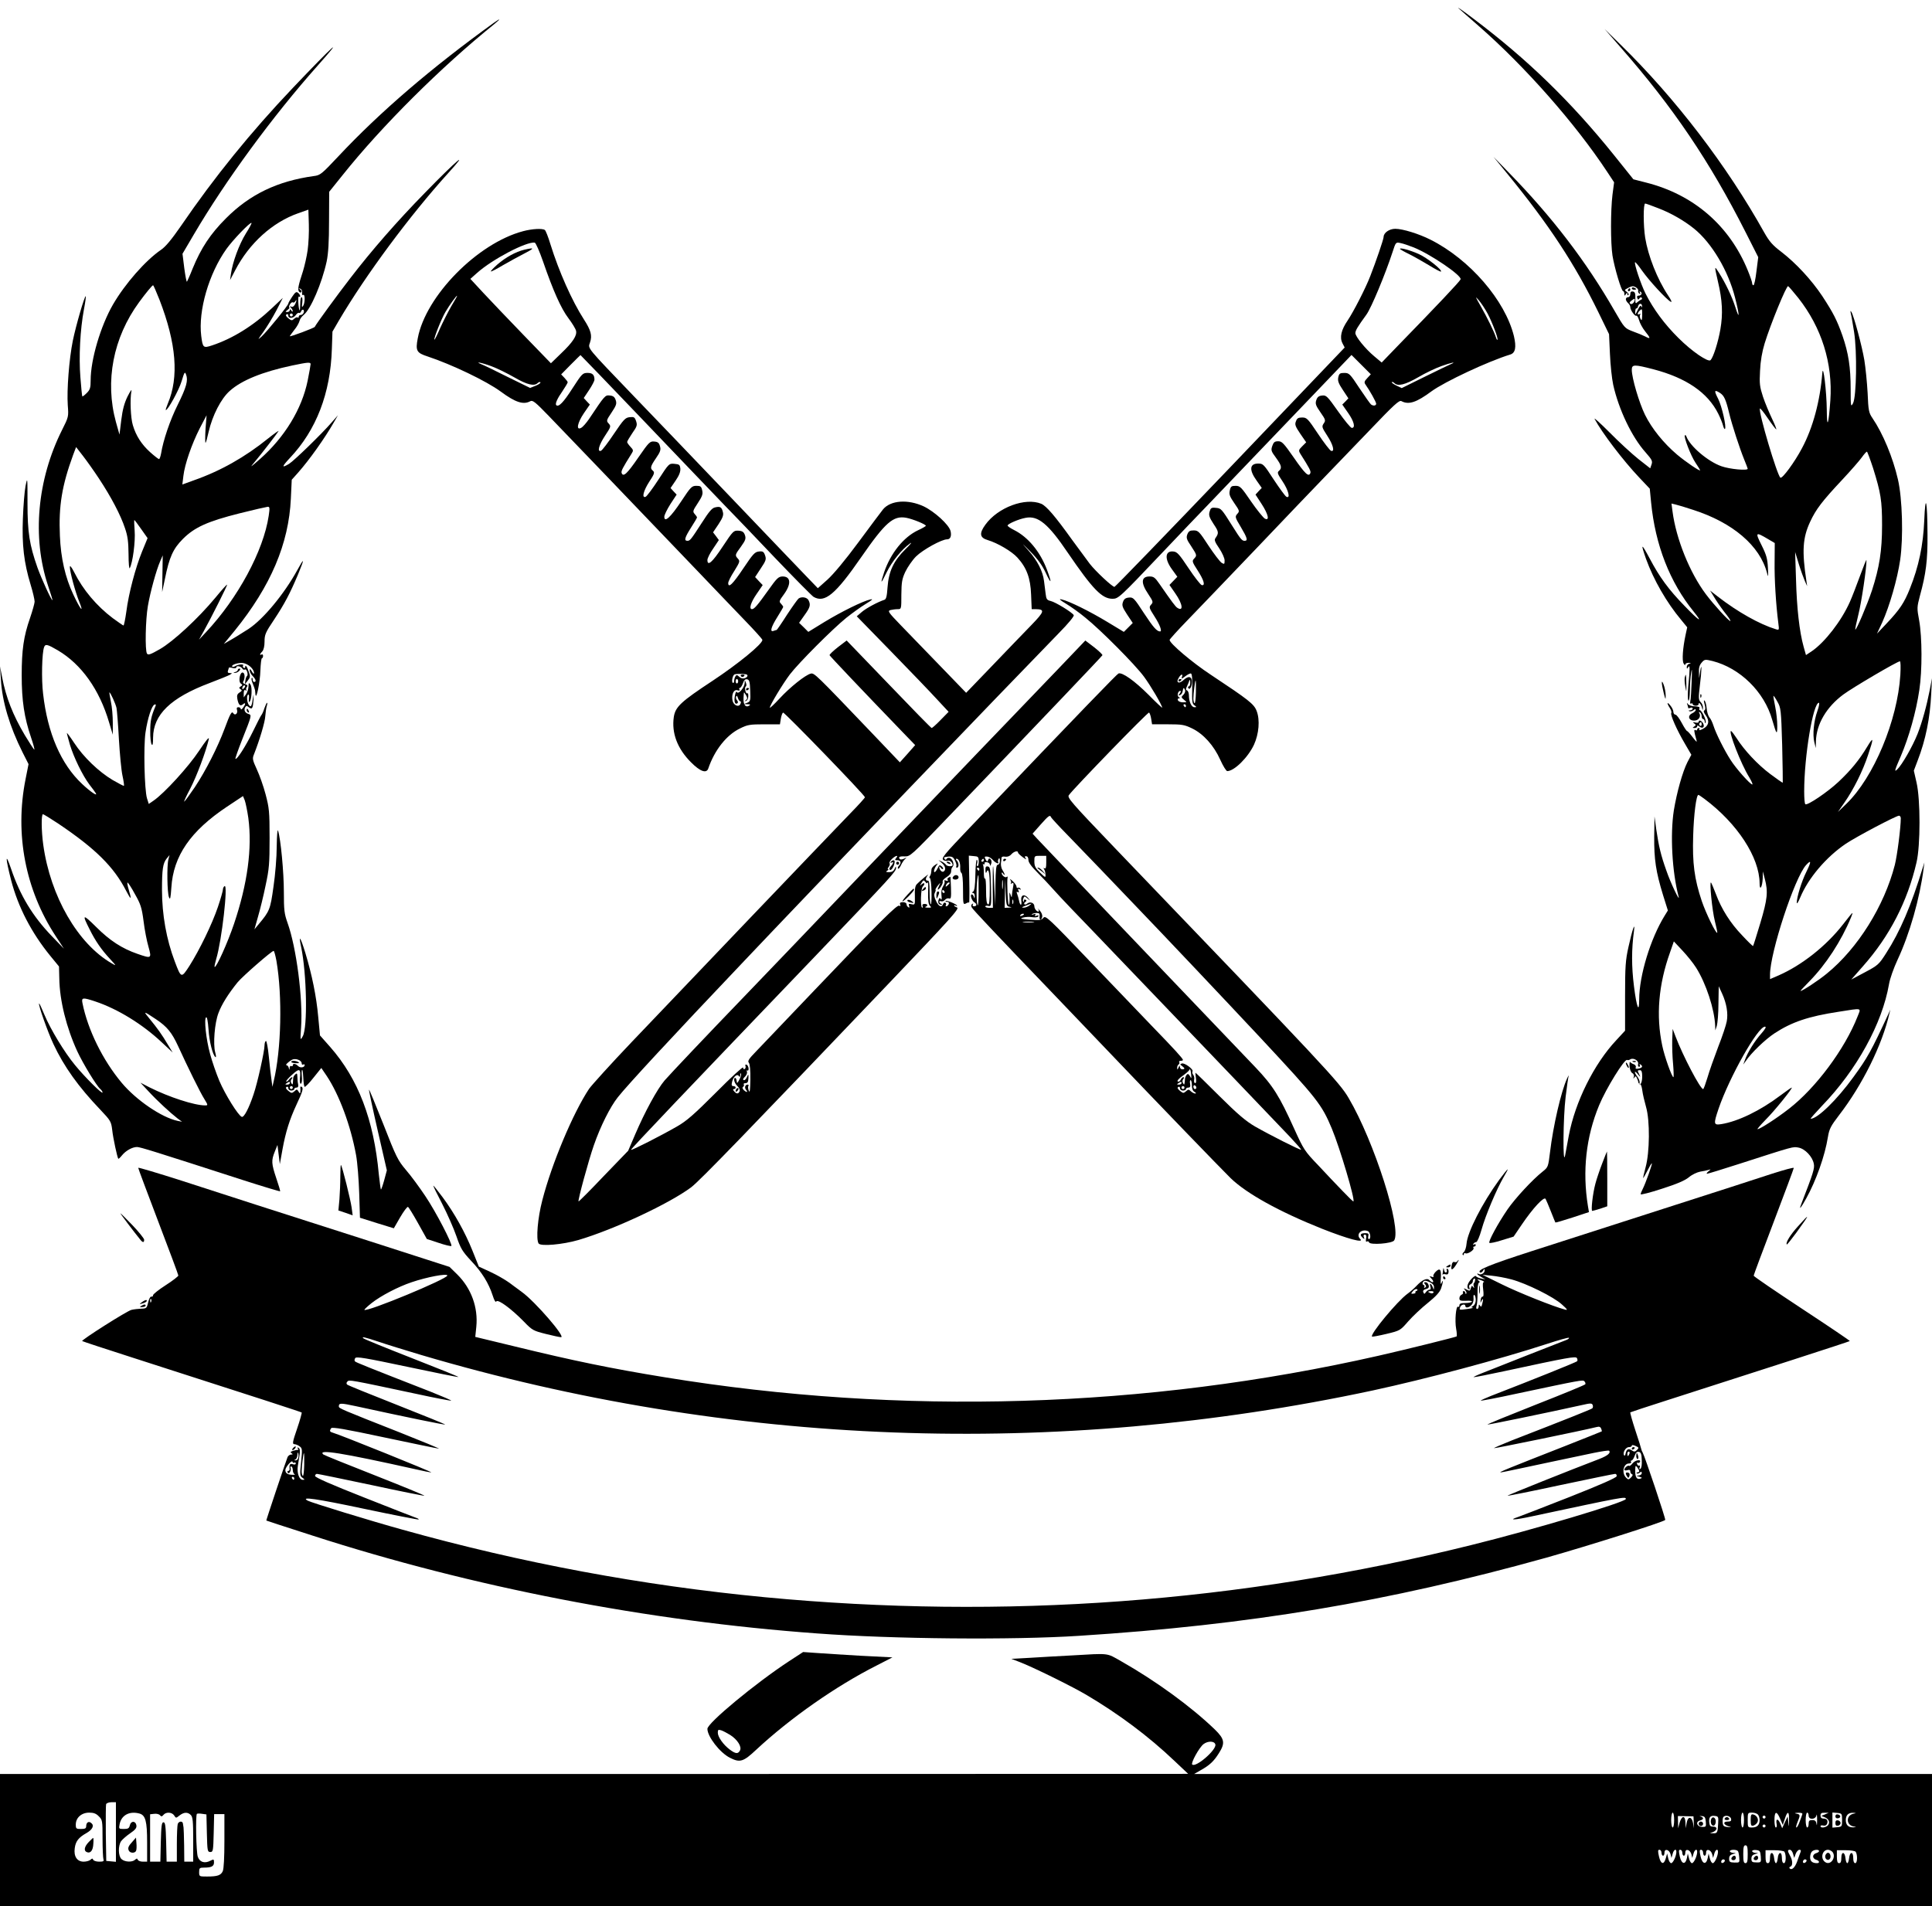 <?xml version="1.0" standalone="no"?>
<!DOCTYPE svg PUBLIC "-//W3C//DTD SVG 20010904//EN"
 "http://www.w3.org/TR/2001/REC-SVG-20010904/DTD/svg10.dtd">
<svg version="1.0" xmlns="http://www.w3.org/2000/svg"
 width="1300pt" height="1283pt" viewBox="0 0 1300 1283"
 preserveAspectRatio="xMidYMid meet">

<g transform="translate(0,1283) scale(0.1,-0.1)"
fill="#000000" stroke="none">
<path d="M9816 12773 c17 -15 77 -69 135 -119 312 -273 650 -657 863 -980 l47
-71 -11 -84 c-13 -106 -13 -324 0 -409 13 -81 60 -240 72 -240 4 0 8 -8 8 -17
0 -15 2 -16 10 -3 8 12 10 12 10 1 0 -8 3 -11 7 -7 5 4 0 14 -10 21 -18 13
-17 14 10 28 22 12 33 13 49 4 12 -7 19 -17 17 -24 -2 -6 1 -15 8 -19 8 -5 9
-3 4 6 -5 9 -4 11 4 6 14 -9 5 -26 -14 -26 -9 0 -12 -6 -8 -16 4 -12 7 -13 14
-3 4 8 12 10 16 5 4 -5 2 -11 -5 -13 -7 -3 -18 -11 -26 -18 -11 -11 -13 -6
-12 28 1 32 -3 42 -16 45 -13 2 -18 -3 -18 -17 0 -12 -6 -21 -15 -21 -8 0 -15
-6 -15 -14 0 -7 7 -19 15 -26 8 -7 15 -19 15 -27 0 -20 31 -64 41 -58 4 3 12
-10 18 -30 5 -19 23 -53 40 -74 39 -48 39 -56 2 -36 -16 8 -54 24 -85 35 -54
21 -55 22 -122 138 -190 331 -419 631 -713 932 l-102 105 94 -115 c281 -344
452 -604 612 -931 l72 -148 6 -133 c3 -73 13 -167 22 -208 37 -166 125 -351
218 -455 42 -48 48 -58 40 -81 l-9 -26 -79 62 c-44 35 -131 115 -194 179 -63
63 -108 104 -101 91 49 -92 192 -280 301 -395 l70 -74 9 -93 c28 -286 126
-537 287 -735 67 -83 35 -62 -63 40 -106 109 -167 192 -234 319 -56 105 -62
104 -24 -4 51 -141 138 -293 237 -411 l40 -49 -11 -51 c-19 -89 -25 -173 -13
-193 6 -11 11 -13 11 -6 0 6 10 11 23 11 16 -1 18 -2 5 -6 -10 -2 -18 -12 -18
-21 0 -15 2 -15 10 -2 12 19 12 -10 0 -130 -4 -49 -4 -89 1 -95 5 -5 9 21 10
65 0 41 4 98 9 125 5 34 6 16 3 -60 -2 -60 -6 -121 -9 -133 -3 -15 -1 -21 6
-17 5 3 10 1 10 -4 0 -6 9 -11 20 -11 11 0 20 5 20 12 0 17 17 -3 23 -27 4
-19 5 -18 6 2 0 12 -6 29 -16 38 -14 15 -15 27 -5 110 13 99 14 171 2 95 l-7
-45 -1 41 c-2 28 4 48 18 64 20 23 23 23 73 11 185 -47 349 -207 402 -396 29
-100 34 -106 34 -40 0 33 -6 91 -14 129 -8 38 -13 71 -12 73 2 1 14 -16 27
-40 23 -40 25 -53 32 -292 3 -137 5 -251 4 -253 -2 -1 -40 25 -85 59 -84 63
-174 159 -226 241 -17 26 -33 47 -37 48 -20 1 66 -221 122 -311 16 -27 26 -49
21 -49 -14 0 -111 109 -146 165 -42 65 -99 179 -115 230 -7 22 -19 48 -28 57
-8 10 -16 36 -18 60 -2 23 -8 46 -14 52 -6 6 -6 -2 0 -24 7 -24 6 -36 -1 -41
-8 -4 -5 -16 10 -35 26 -37 19 -70 -21 -90 -17 -9 -27 -11 -24 -5 4 6 2 11 -3
11 -6 0 -11 -5 -11 -11 0 -5 -5 -7 -11 -3 -12 7 -11 -6 6 -66 6 -19 0 -15 -25
18 -17 23 -35 42 -38 42 -4 0 -20 25 -36 55 -16 30 -35 55 -42 55 -8 0 -14 9
-14 19 0 10 -9 29 -20 42 -23 29 -26 18 -4 -16 9 -13 13 -29 10 -34 -8 -12 37
-114 93 -209 l42 -72 -26 -49 c-34 -67 -72 -205 -92 -326 -25 -162 -12 -411
32 -579 12 -46 -55 94 -82 174 -37 103 -51 163 -68 277 l-12 88 -2 -137 c-1
-152 11 -235 60 -394 l32 -102 -21 -34 c-96 -155 -172 -405 -172 -565 0 -97
-17 -55 -35 88 -17 135 -17 248 0 374 9 68 -12 6 -37 -108 -20 -89 -23 -131
-23 -333 l0 -231 -60 -65 c-149 -159 -276 -414 -319 -643 -8 -44 -19 -102 -24
-130 -17 -88 -14 255 3 392 8 67 17 130 20 140 3 10 -2 3 -10 -15 -40 -86 -94
-320 -115 -497 -12 -98 -13 -101 -48 -129 -70 -55 -187 -182 -238 -256 -65
-95 -131 -217 -122 -225 3 -4 42 4 85 18 l78 24 55 81 c76 112 149 190 160
173 4 -8 21 -46 36 -85 15 -39 29 -72 30 -74 1 -2 52 13 114 33 l112 37 -7 41
c-38 235 -13 464 75 677 47 114 172 316 189 306 4 -3 13 -1 21 4 21 13 58 -9
53 -31 -3 -11 0 -19 6 -19 7 0 9 5 5 12 -4 7 -3 8 4 4 19 -12 14 -23 -12 -28
-17 -4 -23 -1 -19 8 3 8 -3 17 -13 21 -11 3 -22 11 -25 15 -3 5 -5 -7 -4 -28
2 -21 9 -41 18 -46 10 -5 14 -16 11 -26 -5 -13 -4 -14 4 -4 7 11 11 10 17 -5
5 -10 9 -22 9 -28 1 -5 6 -10 11 -10 6 0 13 -20 16 -45 3 -25 15 -74 25 -110
27 -92 25 -306 -3 -407 -11 -40 -18 -73 -16 -73 1 0 14 23 28 50 14 28 27 50
30 50 6 0 -42 -135 -61 -172 -8 -15 -14 -31 -14 -36 0 -5 64 11 143 37 100 32
154 55 181 77 21 18 55 34 76 38 21 3 47 9 57 12 17 5 16 4 -1 -10 -11 -9 -15
-16 -9 -16 6 0 103 30 215 66 375 121 362 117 400 110 44 -8 94 -61 103 -109
6 -31 -2 -58 -86 -275 -15 -40 -1 -23 35 42 66 119 126 287 146 414 9 54 19
73 74 145 159 206 291 474 340 687 l6 25 -11 -25 c-119 -257 -142 -298 -238
-430 -110 -152 -241 -280 -287 -280 -4 0 31 39 77 88 233 241 404 552 450 818
6 37 32 109 57 163 82 175 150 414 176 616 l5 40 -11 -35 c-78 -256 -153 -431
-246 -575 -49 -77 -55 -82 -143 -129 l-92 -49 79 90 c179 202 299 435 360 698
27 114 27 425 0 539 l-18 79 25 66 c55 142 84 287 92 451 l5 105 -15 -80 c-21
-107 -51 -216 -82 -295 -33 -83 -105 -209 -137 -239 -21 -20 -18 -8 25 91 54
127 102 295 124 444 20 132 19 355 -1 467 -16 85 -15 90 5 167 41 149 52 238
51 410 -1 232 -14 291 -22 95 -7 -165 -37 -309 -97 -458 -37 -93 -67 -139
-155 -232 l-66 -70 35 75 c50 111 102 292 121 421 22 150 15 413 -15 542 -34
148 -101 309 -171 412 -25 37 -28 50 -33 171 -4 72 -14 171 -22 220 -16 96
-71 299 -87 324 -7 11 -8 8 -4 -10 4 -14 13 -70 22 -125 21 -133 16 -435 -7
-479 -15 -28 -16 -23 -16 95 0 147 -15 243 -55 359 -38 107 -61 152 -136 267
-72 108 -176 221 -276 298 -58 44 -80 69 -114 129 -252 452 -598 904 -968
1266 l-107 105 109 -125 c353 -403 599 -767 840 -1243 l85 -168 -12 -95 c-6
-52 -15 -94 -20 -94 -5 0 -9 6 -9 14 0 8 -13 46 -29 85 -123 302 -364 511
-684 592 l-86 22 -129 161 c-290 361 -583 646 -947 920 -71 54 -116 85 -99 69z
m1341 -1344 c87 -33 175 -84 242 -138 119 -96 230 -283 276 -465 31 -121 31
-156 1 -61 -23 71 -64 157 -110 230 -31 49 -31 48 -7 -57 31 -130 35 -220 17
-325 -15 -86 -47 -187 -66 -207 -16 -16 -126 59 -216 149 -93 92 -168 193
-222 300 -31 62 -78 203 -70 210 2 3 24 -23 48 -58 46 -65 163 -193 192 -208
10 -6 4 11 -18 43 -73 110 -134 265 -154 388 -13 83 -13 230 0 230 5 0 44 -14
87 -31z m943 -604 c157 -199 233 -440 216 -690 -12 -167 -23 -197 -24 -63 -1
120 -24 316 -30 248 -15 -189 -63 -369 -137 -507 -49 -93 -132 -206 -145 -198
-21 13 -148 439 -138 465 2 5 26 -25 53 -65 28 -41 53 -74 57 -75 3 0 -9 32
-28 71 -19 40 -47 106 -61 148 -22 68 -25 87 -20 176 3 67 14 128 31 184 40
130 147 391 158 385 5 -3 36 -39 68 -79z m-1100 -12 c-1 -18 -19 -35 -29 -28
-9 5 -7 11 6 21 21 16 23 16 23 7z m49 -46 c0 -8 -3 -7 -6 2 -3 8 -12 -1 -23
-25 -17 -35 -18 -36 -17 -12 1 15 4 25 8 22 4 -2 9 6 12 17 6 21 28 18 26 -4z
m1 -59 c-1 -34 -3 -39 -11 -25 -5 9 -7 22 -3 29 4 7 3 8 -4 4 -16 -9 -15 7 0
22 17 17 18 16 18 -30z m74 -363 c222 -58 367 -157 438 -300 14 -28 28 -63 32
-79 4 -15 9 -26 13 -23 11 12 -20 151 -46 203 -29 56 -26 64 13 39 27 -18 39
-43 61 -135 20 -83 71 -238 101 -312 13 -32 24 -60 24 -63 0 -14 -121 -3 -177
17 -91 32 -212 135 -236 201 -2 7 -7 10 -10 7 -9 -9 40 -138 72 -185 17 -25
31 -48 31 -50 0 -10 -98 57 -155 105 -90 76 -170 175 -216 268 -40 82 -89 248
-89 303 0 37 16 37 144 4z m1480 -667 c52 -167 60 -218 60 -383 0 -173 -18
-284 -68 -439 -33 -99 -106 -270 -112 -263 -2 2 7 46 20 98 21 81 57 324 55
369 0 8 -19 -39 -43 -105 -24 -66 -55 -146 -69 -177 -57 -128 -167 -269 -253
-329 l-42 -28 -16 57 c-28 100 -46 260 -51 452 l-6 185 25 -82 c14 -45 33 -97
41 -115 l15 -33 -5 34 c-31 202 -25 292 25 399 39 84 80 138 215 282 59 63
119 132 133 152 15 21 30 38 34 38 3 0 22 -51 42 -112z m-1213 -279 c269 -86
452 -243 499 -426 8 -32 9 -27 6 35 -3 61 -10 87 -43 153 -44 88 -41 91 45 40
l44 -26 -1 -125 c-2 -114 9 -291 25 -414 6 -47 6 -48 -17 -41 -108 33 -257
116 -393 222 l-49 38 37 -60 c21 -33 54 -79 73 -102 19 -24 30 -43 26 -43 -11
0 -113 112 -164 180 -109 145 -201 373 -225 558 l-7 53 29 -7 c16 -4 68 -19
115 -35z m1396 -1111 c-19 -307 -179 -690 -363 -868 l-57 -55 45 65 c60 86
122 210 158 319 39 116 38 128 -6 55 -54 -90 -110 -158 -194 -237 -74 -69
-207 -159 -222 -150 -5 2 -8 41 -8 86 0 238 60 597 99 597 5 0 1 -25 -10 -55
-25 -70 -33 -159 -21 -210 l10 -40 1 46 c3 114 70 230 185 315 62 46 361 222
380 223 5 1 6 -39 3 -91z m-1318 -835 c222 -166 370 -394 371 -568 0 -56 19
-25 21 35 l1 45 13 -50 c23 -87 18 -136 -30 -297 -25 -84 -47 -153 -49 -155
-2 -2 -35 30 -73 71 -80 83 -140 178 -178 281 -15 39 -29 72 -32 75 -12 11 8
-190 26 -260 10 -41 18 -76 16 -78 -8 -9 -77 133 -104 213 -50 149 -64 256
-58 440 4 144 21 275 35 275 3 0 21 -12 41 -27z m1321 -130 c0 -63 -24 -250
-40 -314 -71 -276 -249 -562 -458 -732 -57 -47 -164 -117 -177 -117 -2 0 24
29 59 64 113 115 215 272 281 431 18 45 18 45 -54 -47 -112 -144 -276 -274
-433 -343 l-58 -25 0 29 c0 150 166 655 243 739 35 38 36 24 2 -45 -33 -66
-65 -172 -65 -209 1 -11 11 6 24 37 54 129 173 270 306 360 70 47 337 188 358
189 6 0 12 -8 12 -17z m-1378 -1005 c68 -107 125 -282 129 -393 l1 -30 10 30
c5 17 11 83 11 148 l2 119 23 -50 c30 -66 41 -133 31 -186 -4 -24 -30 -102
-58 -173 -27 -71 -60 -164 -72 -206 -13 -42 -25 -77 -29 -77 -19 0 -136 223
-186 355 l-19 50 -3 -75 c-1 -42 1 -115 6 -163 4 -48 5 -87 2 -87 -10 0 -60
139 -75 212 -43 202 -25 412 52 627 l26 75 58 -62 c32 -34 73 -85 91 -114z
m1087 -330 c-86 -219 -281 -481 -462 -621 -82 -64 -195 -137 -211 -137 -4 0
20 28 54 63 58 57 187 217 176 217 -3 0 -37 -24 -76 -53 -135 -102 -285 -175
-398 -193 -52 -8 -53 0 -18 104 73 213 264 552 312 552 11 0 3 -15 -25 -47
-44 -49 -93 -128 -110 -178 l-11 -30 18 25 c37 55 130 144 192 185 116 76 227
114 430 145 166 26 153 29 129 -32z m-1449 -404 c0 -24 -5 -46 -12 -50 -7 -5
-9 -2 -6 7 3 9 -3 26 -13 40 -25 33 -24 50 2 19 17 -21 19 -22 10 -3 -14 28
-14 30 4 30 11 0 15 -12 15 -43z"/>
<path d="M3325 12678 c-419 -302 -766 -599 -1049 -901 -112 -119 -121 -127
-165 -132 -244 -34 -430 -123 -591 -285 -104 -104 -167 -199 -224 -338 -18
-46 -36 -85 -38 -88 -3 -3 -11 39 -18 91 l-12 97 77 131 c212 361 529 794 834
1137 186 209 109 140 -167 -150 -285 -300 -529 -601 -756 -933 -61 -88 -101
-137 -132 -158 -105 -72 -242 -228 -324 -369 -83 -144 -150 -370 -150 -509 0
-51 -4 -64 -26 -86 -14 -14 -28 -25 -30 -23 -2 2 -8 60 -13 128 -11 138 -2
320 24 459 9 46 14 85 12 87 -7 7 -66 -197 -87 -299 -25 -124 -41 -332 -34
-434 6 -77 6 -79 -39 -168 -167 -334 -202 -722 -94 -1046 18 -54 32 -99 30
-99 -8 0 -74 145 -101 220 -54 154 -67 236 -67 435 0 172 0 177 -13 115 -7
-36 -15 -135 -18 -220 -7 -177 7 -297 52 -445 15 -49 27 -101 27 -115 -1 -14
-15 -63 -31 -110 -43 -123 -56 -215 -56 -385 0 -170 17 -284 63 -419 16 -47
26 -84 21 -81 -4 3 -33 47 -63 97 -80 135 -127 254 -153 391 l-14 72 6 -89 c9
-149 58 -314 146 -490 l40 -79 -20 -101 c-74 -370 -1 -746 203 -1057 l55 -84
-82 85 c-128 133 -213 273 -274 454 -39 114 -38 74 1 -79 47 -180 136 -352
263 -508 l59 -72 2 -80 c2 -149 48 -332 121 -491 39 -84 130 -233 155 -254 8
-7 15 -17 15 -23 0 -15 -118 102 -185 184 -72 87 -165 241 -206 339 -18 44
-34 78 -36 76 -7 -7 58 -191 96 -272 72 -154 169 -289 317 -444 68 -72 72 -78
79 -135 6 -56 34 -185 41 -194 2 -2 13 8 25 23 25 31 69 56 101 56 21 0 117
-30 711 -222 137 -44 250 -78 252 -76 2 1 -10 41 -26 88 -33 99 -34 119 -10
179 l18 45 8 -65 8 -64 18 100 c21 116 48 201 94 300 42 89 48 112 35 120 -6
4 -11 1 -9 -6 1 -8 1 -21 0 -29 -1 -12 -4 -11 -12 3 -10 17 -12 17 -28 2 -17
-14 -20 -14 -41 3 -16 13 -20 21 -12 26 7 4 12 1 12 -8 0 -9 9 -16 20 -16 11
0 20 5 20 10 0 6 7 10 15 10 10 0 14 7 11 23 -3 12 -5 35 -5 50 -1 23 -3 26
-15 15 -7 -7 -13 -17 -13 -23 0 -5 -1 -19 -2 -30 -1 -16 -3 -17 -11 -5 -5 9
-5 19 2 27 6 7 7 13 3 13 -4 0 -14 -8 -21 -17 -7 -10 -15 -15 -18 -12 -3 3 15
24 40 46 50 46 59 41 52 -26 -2 -23 1 -37 7 -35 6 3 9 25 6 52 -2 26 -1 44 3
41 3 -3 6 -29 7 -57 1 -29 5 -55 9 -57 4 -2 31 25 59 61 l53 66 36 -53 c84
-126 162 -335 198 -534 9 -49 18 -165 21 -256 l5 -165 114 -36 114 -35 42 73
c24 41 47 72 53 71 5 -2 35 -51 68 -110 l59 -106 79 -26 c44 -15 83 -24 86
-21 10 10 -105 232 -176 337 -38 57 -96 136 -129 174 -55 65 -66 87 -152 307
-52 131 -95 236 -97 234 -2 -1 24 -125 58 -273 l62 -270 -18 -67 c-10 -36 -20
-64 -22 -62 -2 2 -8 48 -14 102 -34 369 -139 643 -327 857 l-69 78 -12 127
c-12 134 -41 278 -86 427 -33 108 -48 131 -29 43 38 -182 45 -543 11 -603 -17
-30 -17 -29 -11 60 13 196 -32 538 -91 703 -22 62 -25 85 -25 210 0 130 -21
355 -39 411 -4 14 -8 -30 -9 -105 0 -71 -10 -194 -22 -273 -21 -152 -26 -164
-99 -251 l-29 -35 24 85 c14 47 37 141 51 210 24 111 27 147 27 320 0 179 -3
203 -27 294 -14 54 -41 129 -59 168 -29 63 -31 73 -19 101 38 97 74 217 76
257 2 25 6 55 10 68 4 12 5 22 2 22 -3 0 -11 -17 -18 -37 -6 -20 -16 -42 -21
-47 -5 -6 -30 -56 -57 -111 -47 -96 -108 -192 -117 -182 -2 2 18 60 45 128 66
166 66 166 42 174 -23 7 -32 27 -21 45 7 11 11 11 24 0 23 -18 28 -8 32 52 1
29 0 40 -2 23 -10 -68 -14 -77 -27 -63 -15 16 -20 65 -7 73 5 3 7 -8 5 -26 -2
-18 0 -28 4 -23 15 16 19 100 6 117 -10 14 -12 13 -13 -13 0 -16 -8 -40 -16
-52 l-16 -22 0 27 c0 20 4 26 13 21 6 -4 9 -4 5 1 -4 4 -3 14 3 21 7 9 5 14
-11 19 -11 3 -18 11 -14 16 13 22 13 57 -1 62 -20 8 -34 -61 -14 -74 12 -8 12
-11 -1 -19 -13 -8 -13 -11 -1 -19 11 -7 10 -11 -7 -22 -16 -10 -19 -20 -15
-43 8 -41 19 -52 38 -36 19 16 19 1 0 -24 -8 -11 -15 -14 -15 -8 0 7 -7 12
-16 12 -11 0 -13 -6 -9 -19 7 -22 -13 -40 -25 -22 -10 18 -21 -1 -59 -104 -46
-124 -127 -283 -200 -393 -34 -50 -66 -94 -71 -97 -5 -3 13 36 40 87 43 82
105 248 125 333 4 20 -18 -7 -66 -79 -70 -106 -233 -285 -306 -335 l-32 -22
-12 38 c-17 56 -24 348 -10 443 14 95 42 182 61 188 9 3 11 -1 5 -14 -28 -66
-34 -97 -34 -164 -1 -41 4 -82 9 -90 7 -11 10 3 10 45 1 155 118 269 381 368
64 24 124 49 135 55 18 11 18 11 0 12 -12 0 -16 5 -12 16 3 9 6 18 6 20 0 2
11 2 25 -2 14 -4 25 -2 25 4 0 14 30 8 40 -7 4 -8 12 -11 18 -7 11 7 25 -35
14 -44 -4 -3 -9 -16 -11 -30 l-3 -25 19 24 c17 21 18 29 8 57 -12 37 -25 54
-25 35 0 -7 -5 -9 -10 -6 -6 4 -8 11 -4 16 7 11 -34 8 -54 -5 -7 -4 -16 -6
-19 -3 -11 12 42 29 74 24 35 -6 72 -40 72 -67 0 -9 -6 -4 -14 10 -11 19 -14
21 -15 8 0 -10 9 -27 20 -38 22 -22 26 -40 10 -40 -5 0 -10 7 -10 17 0 9 -3
13 -6 10 -4 -4 -1 -21 7 -39 7 -18 14 -37 15 -43 0 -5 2 -19 3 -30 5 -41 31
83 33 162 2 46 6 83 11 83 4 0 7 7 7 16 0 8 -5 12 -10 9 -15 -9 -12 4 5 21 9
10 15 34 15 66 0 46 6 61 64 147 71 107 108 178 161 304 46 111 44 119 -5 29
-88 -160 -227 -328 -326 -394 -38 -24 -91 -58 -118 -73 l-50 -29 73 89 c243
300 364 586 378 888 l6 128 42 47 c78 88 181 234 240 337 l29 50 -44 -50 c-65
-75 -251 -256 -285 -277 -52 -31 -50 -20 6 40 177 187 273 435 282 734 l4 116
43 74 c182 309 478 708 736 993 149 164 59 89 -156 -132 -188 -192 -360 -389
-505 -578 -85 -110 -229 -307 -237 -325 -4 -8 -168 -69 -168 -63 0 2 14 21 30
42 17 20 32 48 35 60 2 12 15 31 28 41 48 38 123 214 155 360 11 53 16 132 16
272 l1 197 90 112 c263 330 664 729 1020 1016 45 37 45 43 0 11z m-1255 -1532
c-6 -44 -21 -107 -31 -140 -31 -95 -37 -123 -28 -137 4 -7 11 -10 16 -6 4 5 1
13 -7 18 -13 9 -13 10 0 6 9 -2 14 -14 13 -26 -2 -13 1 -20 7 -16 14 8 13 -56
-1 -75 -8 -11 -9 -6 -5 23 2 20 1 37 -5 37 -5 0 -9 -21 -9 -47 0 -25 -2 -44
-4 -42 -8 9 -13 98 -5 93 15 -9 10 13 -5 25 -12 10 -19 5 -40 -26 -14 -21 -26
-41 -26 -46 0 -12 -141 -186 -180 -222 -29 -26 -27 -23 12 31 24 34 64 99 88
145 l43 84 -72 -68 c-127 -120 -266 -206 -405 -252 -58 -19 -62 -16 -72 64
-21 170 51 419 170 586 44 61 153 175 168 175 4 0 -13 -33 -38 -72 -45 -73
-89 -192 -100 -271 l-6 -42 34 65 c95 183 251 324 425 385 l68 24 3 -97 c2
-53 -2 -133 -8 -176z m-997 -333 c114 -295 132 -521 56 -700 -10 -24 -16 -43
-13 -43 14 0 88 134 106 194 19 63 22 67 30 45 15 -39 3 -84 -56 -203 -52
-104 -98 -240 -112 -328 -4 -21 -10 -38 -14 -38 -4 0 -31 21 -59 46 -58 52
-96 111 -117 182 -15 48 -20 174 -10 228 4 18 -5 6 -25 -33 -22 -45 -34 -88
-43 -160 l-12 -98 -24 85 c-75 274 -19 567 156 806 44 60 88 114 94 114 3 0
22 -44 43 -97z m914 -28 c-8 -16 -17 -23 -27 -19 -12 4 -13 3 -2 -7 6 -7 12
-18 12 -23 0 -6 -5 -4 -10 4 -6 10 -10 11 -10 3 0 -7 -8 -13 -17 -13 -15 0
-14 2 3 15 10 8 15 15 11 15 -4 0 -3 9 3 20 6 11 15 18 20 15 5 -3 11 -1 15 5
12 19 13 10 2 -15z m56 -60 c-3 -8 -11 -15 -19 -15 -8 0 -14 -5 -14 -12 0 -6
-3 -8 -7 -5 -3 4 -14 0 -23 -8 -15 -14 -19 -14 -40 3 -16 13 -20 21 -12 26 7
4 12 1 12 -8 0 -22 33 -20 50 3 7 11 17 18 22 15 4 -3 11 2 14 10 3 9 10 14
15 11 4 -3 6 -12 2 -20z m-73 -15 c0 -5 -4 -10 -10 -10 -5 0 -10 5 -10 10 0 6
5 10 10 10 6 0 10 -4 10 -10z m120 -331 c0 -6 -9 -57 -20 -112 -39 -190 -154
-379 -321 -527 -66 -58 -70 -60 -36 -20 43 51 149 188 161 208 4 7 -27 -15
-71 -50 -155 -125 -319 -218 -502 -282 l-74 -27 7 58 c9 78 56 214 110 320
l46 88 -7 -92 c-3 -51 -3 -93 0 -93 3 0 12 33 21 74 25 109 83 223 142 275 80
72 222 129 420 171 106 22 124 24 124 9z m-1424 -770 c82 -124 146 -246 175
-334 19 -55 23 -92 24 -177 0 -59 4 -100 8 -92 20 35 39 182 33 252 -3 39 -4
72 -2 72 2 0 22 -27 46 -61 l43 -61 -37 -90 c-44 -108 -90 -280 -106 -405 -7
-51 -16 -93 -19 -93 -3 0 -36 23 -73 50 -108 82 -199 189 -259 309 -18 35 -29
48 -29 35 0 -32 36 -167 64 -236 33 -82 5 -48 -41 51 -54 114 -84 245 -90 395
-9 201 14 339 89 544 l20 53 45 -58 c25 -32 74 -101 109 -154z m1142 -251
c-35 -235 -207 -554 -422 -783 l-47 -50 31 55 c48 86 162 312 158 315 -2 2
-37 -37 -78 -87 -117 -141 -285 -296 -374 -347 -63 -36 -79 -42 -87 -30 -14
22 -10 228 6 320 16 94 57 243 83 302 l17 39 -2 -123 -2 -124 19 90 c29 145
55 202 121 268 79 79 167 118 381 172 95 24 180 43 189 44 14 1 15 -7 7 -61z
m-1419 -905 c159 -94 280 -264 345 -485 l25 -83 0 80 c0 44 -5 108 -13 143 -7
34 -11 62 -10 62 7 0 42 -77 48 -105 3 -16 11 -111 16 -210 6 -99 16 -209 24
-245 8 -36 12 -67 10 -69 -2 -2 -36 16 -76 39 -94 56 -197 155 -259 250 -27
41 -49 70 -49 66 0 -5 10 -41 21 -80 26 -85 85 -206 131 -267 19 -24 38 -50
42 -57 16 -26 -36 9 -92 62 -142 133 -232 342 -262 606 -12 96 -8 278 7 315 8
22 22 19 92 -22z m1253 -255 c-7 -7 -12 -8 -12 -2 0 14 12 26 19 19 2 -3 -1
-11 -7 -17z m29 -874 c27 -203 -6 -444 -96 -711 -43 -128 -121 -300 -131 -291
-2 3 3 27 11 54 37 122 81 505 56 490 -6 -4 -11 -14 -11 -23 0 -8 -15 -62 -34
-118 -39 -115 -123 -288 -192 -397 -54 -83 -55 -83 -98 31 -56 147 -86 315
-86 481 0 139 6 179 31 211 l20 24 -8 -30 c-11 -42 -8 -225 4 -254 8 -20 11
-8 16 65 13 213 129 381 375 545 l107 71 12 -29 c6 -17 17 -70 24 -119z
m-1275 -40 c246 -166 370 -288 453 -450 34 -65 38 -62 17 9 -8 26 -11 47 -8
47 4 0 27 -35 50 -78 38 -67 46 -90 58 -182 7 -58 22 -135 33 -172 22 -80 21
-81 -74 -48 -104 36 -186 89 -278 181 -91 90 -97 88 -44 -16 38 -77 80 -138
137 -199 44 -48 44 -49 12 -30 -228 131 -413 451 -461 798 -13 93 -14 206 -2
206 4 0 53 -30 107 -66z m1464 -921 c41 -238 33 -598 -19 -813 l-8 -35 -6 45
c-4 25 -12 96 -18 157 -6 62 -15 110 -20 107 -5 -3 -9 -16 -9 -29 0 -40 -48
-256 -74 -331 -31 -93 -64 -156 -79 -151 -23 7 -113 152 -151 242 -21 50 -49
131 -62 180 -28 101 -42 239 -27 248 6 4 12 -26 16 -81 5 -82 29 -176 47 -187
5 -3 4 12 -2 32 -15 56 -4 198 22 265 22 59 66 129 129 207 34 41 229 211 242
211 4 0 12 -30 19 -67z m-1217 -274 c149 -50 315 -152 444 -273 l75 -70 -33
54 c-39 66 -69 108 -124 175 -43 52 -41 52 46 -6 73 -49 105 -88 147 -179 64
-140 150 -315 177 -357 25 -41 25 -43 6 -43 -73 0 -242 55 -374 121 l-62 32
55 -59 c58 -63 146 -144 195 -182 l30 -22 -30 6 c-108 23 -279 140 -376 256
-128 153 -228 357 -264 536 -8 39 1 40 88 11z m1387 -416 c0 -8 5 -11 10 -8 6
3 10 2 10 -3 0 -17 -29 -22 -44 -7 -17 17 -36 20 -36 4 0 -5 -4 -7 -10 -4 -5
3 -11 -2 -11 -12 -1 -17 -2 -17 -6 0 -2 9 -9 17 -14 17 -13 0 9 22 35 37 24
13 66 -3 66 -24z m-80 -133 c0 -5 -8 -10 -17 -10 -15 0 -16 2 -3 10 19 12 20
12 20 0z m20 -30 c0 -5 -4 -10 -10 -10 -5 0 -10 5 -10 10 0 6 5 10 10 10 6 0
10 -4 10 -10z"/>
<path d="M1960 5683 c0 -5 14 -8 31 -9 20 -1 26 2 17 7 -16 11 -48 12 -48 2z"/>
<path d="M3520 11274 c-307 -81 -656 -436 -709 -721 -16 -84 -8 -98 66 -122
163 -54 397 -166 493 -237 99 -73 152 -90 199 -64 16 8 35 -8 122 -98 102
-105 602 -627 1009 -1052 112 -118 256 -267 317 -331 62 -64 113 -121 113
-126 0 -28 -163 -161 -335 -275 -214 -141 -250 -175 -261 -243 -16 -109 24
-214 115 -305 62 -63 105 -78 117 -42 42 123 122 225 213 269 50 25 66 28 163
28 l106 0 6 37 c3 20 10 39 15 42 8 5 551 -556 551 -570 0 -4 -44 -53 -98
-108 -169 -175 -1206 -1260 -1472 -1540 -140 -147 -268 -289 -286 -314 -107
-161 -251 -502 -315 -751 -31 -118 -43 -261 -25 -290 13 -21 161 -8 268 23
240 71 612 245 759 355 59 45 378 375 1338 1381 407 427 469 495 451 502 -11
4 -20 10 -20 13 0 4 5 3 10 0 6 -3 10 -4 10 -1 0 9 -71 39 -77 32 -3 -3 1 -6
10 -6 10 0 14 -5 11 -15 -4 -8 -10 -15 -16 -15 -5 0 -7 4 -3 9 3 5 1 12 -4 15
-5 3 -11 -1 -15 -9 -10 -26 -31 -16 -48 22 -12 24 -14 42 -8 53 5 10 8 19 5
21 -2 3 5 15 16 29 17 21 19 22 10 3 -17 -34 -13 -41 8 -14 10 14 17 30 14 37
-2 7 9 20 26 30 19 11 31 26 31 39 0 12 4 25 10 31 13 13 2 51 -18 59 -8 3
-19 1 -22 -6 -6 -8 -9 -8 -14 0 -4 6 -4 12 1 12 46 8 55 5 69 -23 8 -16 12
-33 9 -38 -3 -6 -1 -10 4 -10 15 0 14 33 -1 48 -8 8 -8 12 -1 12 15 0 26 -29
24 -62 -1 -14 2 -29 8 -33 7 -4 11 -48 11 -111 0 -99 1 -104 19 -95 10 6 20 9
22 6 2 -2 3 68 1 156 l-3 160 33 -3 c30 -2 33 -5 34 -35 0 -18 -4 -33 -8 -33
-5 0 -7 9 -3 19 3 11 2 22 -2 24 -4 3 -9 -42 -10 -101 -1 -73 -6 -108 -15
-113 -10 -7 -10 -9 0 -9 6 0 11 -10 11 -22 -1 -17 -2 -19 -6 -5 -2 9 -9 17
-14 17 -14 0 0 -43 17 -53 19 -11 18 -27 -2 -27 -9 0 -12 5 -8 12 4 7 3 8 -4
4 -8 -5 -9 -13 -3 -24 10 -17 152 -168 531 -563 118 -123 304 -318 415 -434
303 -318 733 -763 795 -824 107 -104 327 -226 615 -341 175 -69 289 -100 257
-68 -30 30 8 69 52 52 17 -6 23 -54 7 -54 -5 0 -7 9 -4 20 4 16 0 20 -20 20
-33 0 -39 -11 -19 -30 14 -13 15 -12 9 3 -4 11 -2 17 7 17 9 0 12 -9 8 -26 -3
-18 -1 -25 6 -20 6 3 12 1 14 -6 7 -19 155 -8 169 13 52 82 -134 666 -306 958
-63 108 -152 202 -1573 1683 -293 306 -322 339 -310 356 33 46 532 561 540
556 4 -3 11 -22 14 -42 l6 -37 106 0 c97 0 112 -3 164 -28 76 -37 146 -115
189 -211 19 -42 40 -76 47 -76 47 0 140 92 180 178 33 73 41 166 18 226 -18
48 -52 74 -311 246 -123 81 -275 210 -275 233 0 4 53 63 118 130 65 67 275
286 467 487 191 201 396 415 454 475 59 61 196 203 305 317 169 177 201 206
216 198 49 -26 101 -9 202 66 89 65 383 203 531 248 34 11 41 49 24 123 -59
241 -297 517 -562 650 -77 39 -187 73 -236 73 -41 0 -79 -27 -79 -55 0 -15
-52 -167 -90 -264 -32 -83 -113 -240 -152 -298 -43 -63 -55 -113 -35 -153 l15
-29 -770 -806 c-424 -443 -774 -805 -779 -805 -15 0 -127 105 -166 155 -21 28
-74 100 -118 160 -116 162 -173 228 -208 244 -107 45 -293 -24 -377 -141 -42
-58 -38 -87 16 -103 67 -20 162 -76 200 -118 62 -68 88 -138 92 -249 l4 -98
27 0 c63 -1 60 -15 -29 -107 -47 -48 -165 -171 -262 -272 l-177 -184 -173 179
c-95 98 -215 222 -266 275 -86 89 -91 97 -70 103 13 3 34 6 48 6 25 0 25 0 25
98 1 83 4 105 27 154 15 31 47 78 72 103 46 45 172 115 209 115 22 0 31 22 23
56 -11 43 -108 131 -181 166 -106 49 -222 41 -273 -20 -12 -15 -87 -115 -166
-222 -90 -122 -169 -216 -209 -252 l-64 -57 -79 82 c-43 45 -126 132 -184 192
-58 61 -205 214 -325 340 -367 384 -403 421 -646 674 -329 343 -313 323 -299
366 16 47 6 82 -41 155 -80 124 -168 322 -225 505 -15 50 -32 93 -38 97 -17
12 -86 8 -146 -8z m134 -204 c68 -197 121 -316 171 -382 25 -33 48 -71 51 -84
8 -32 -21 -77 -102 -154 l-67 -65 -184 190 c-101 105 -223 232 -271 284 l-87
94 45 40 c103 92 332 212 388 204 7 -1 32 -58 56 -127z m5858 95 c116 -47 325
-190 316 -215 -5 -14 -158 -176 -422 -447 l-109 -113 -50 42 c-60 50 -127 133
-127 156 0 18 16 44 74 124 33 45 128 274 176 421 22 68 22 68 54 61 17 -3 57
-17 88 -29z m-6476 -397 c-23 -40 -57 -108 -76 -150 -18 -43 -35 -76 -37 -74
-6 6 46 138 74 186 27 46 73 110 79 110 2 0 -16 -33 -40 -72z m6974 -49 c32
-61 73 -169 66 -176 -2 -3 -7 6 -11 19 -13 39 -57 129 -102 208 -36 63 -39 70
-14 41 16 -18 44 -60 61 -92z m-5674 -726 c235 -247 476 -497 534 -558 59 -60
214 -222 345 -360 131 -137 248 -255 259 -262 75 -44 147 15 321 267 163 235
216 281 303 265 43 -8 132 -44 132 -54 -1 -3 -24 -17 -53 -30 -97 -46 -184
-154 -228 -283 -27 -82 -23 -83 16 -2 36 74 103 157 158 196 18 13 4 -5 -31
-39 -79 -78 -112 -148 -120 -256 -4 -60 -9 -80 -21 -84 -43 -14 -120 -55 -151
-81 l-35 -30 230 -236 c127 -130 266 -275 309 -322 l79 -85 -54 -55 c-29 -30
-56 -54 -60 -54 -4 0 -134 133 -289 295 l-283 294 -59 -45 c-32 -25 -58 -50
-56 -54 3 -7 216 -232 489 -515 l87 -90 -51 -58 -52 -58 -184 193 c-384 402
-392 410 -416 404 -36 -9 -139 -91 -210 -168 -36 -39 -65 -66 -65 -61 0 16 86
159 135 224 60 78 285 304 380 381 39 31 97 73 130 93 46 28 53 35 30 30 -49
-11 -190 -80 -307 -151 l-109 -67 -31 31 -31 30 36 51 c39 54 43 70 27 102
-11 19 -45 25 -66 11 -6 -4 -41 -53 -78 -109 -36 -57 -68 -103 -70 -103 -3 0
-11 -3 -20 -6 -28 -11 -18 25 24 92 22 35 40 66 40 69 0 4 -7 13 -15 22 -14
13 -12 20 20 63 50 69 47 120 -9 120 -28 -1 -38 -10 -96 -92 -72 -101 -95
-128 -110 -128 -22 0 -8 46 31 102 l41 60 -26 27 -25 27 38 58 c35 52 38 62
29 88 -9 25 -15 29 -42 26 -27 -3 -39 -16 -104 -113 -70 -105 -102 -137 -102
-99 0 9 18 46 41 81 37 60 39 66 25 82 -22 24 -21 26 20 82 30 42 34 53 27 76
-8 22 -16 29 -44 31 -33 2 -36 -1 -107 -108 -69 -105 -102 -134 -102 -89 0 11
17 46 39 77 l38 57 -19 26 -20 26 37 55 c28 43 35 61 29 82 -8 33 -18 39 -52
31 -21 -4 -41 -28 -89 -103 -75 -116 -80 -122 -98 -122 -24 0 -17 23 25 89 22
34 40 65 40 68 0 4 -7 14 -16 24 -14 16 -12 22 21 72 30 46 36 61 30 86 -6 27
-11 31 -39 31 -31 0 -38 -7 -102 -104 -71 -107 -114 -147 -114 -104 0 12 19
50 41 85 l42 64 -21 22 -20 22 34 50 c24 35 33 59 32 80 -3 27 -7 30 -40 33
-36 3 -37 3 -108 -107 -39 -60 -78 -112 -86 -115 -27 -10 -15 40 25 102 34 51
37 62 25 73 -21 17 -18 29 20 85 29 42 34 57 27 80 -6 23 -14 30 -38 32 -29 3
-36 -3 -107 -106 -76 -111 -102 -135 -113 -106 -5 13 6 34 67 131 13 20 12 25
-8 46 -12 13 -22 27 -22 32 0 5 16 32 35 60 32 45 34 54 25 81 -9 26 -14 29
-43 26 -30 -3 -41 -16 -106 -112 -40 -60 -79 -111 -87 -114 -27 -10 -15 37 27
101 40 60 41 64 25 82 -17 18 -16 22 19 74 32 48 36 60 28 84 -7 21 -17 29
-40 31 -31 3 -32 3 -140 -159 -18 -26 -41 -53 -53 -59 -35 -19 -25 34 19 99
l40 58 -21 22 -20 22 36 54 c20 30 36 61 36 69 0 33 -13 46 -46 46 -33 0 -38
-5 -102 -104 -60 -94 -93 -128 -109 -113 -9 9 7 45 43 96 19 28 34 54 34 58 0
4 -10 17 -22 30 l-22 23 64 65 c36 36 65 65 66 65 1 0 195 -201 430 -447z
m4864 292 c-20 -21 -22 -29 -12 -43 29 -41 72 -118 72 -129 0 -14 -19 -17 -35
-5 -5 4 -40 53 -78 110 -63 96 -69 102 -101 102 -30 0 -35 -4 -41 -29 -5 -24
1 -41 31 -86 l37 -56 -20 -21 -21 -21 39 -56 c40 -57 51 -101 25 -101 -8 0
-49 50 -92 111 -72 102 -80 110 -107 107 -23 -2 -33 -10 -40 -31 -8 -24 -4
-36 28 -82 35 -50 36 -55 22 -75 -14 -21 -13 -26 24 -83 40 -61 52 -111 25
-101 -8 3 -48 55 -88 115 -68 102 -75 109 -106 109 -26 0 -35 -5 -42 -26 -9
-21 -4 -34 29 -83 l40 -58 -27 -27 c-24 -24 -25 -28 -13 -49 62 -98 73 -118
68 -131 -11 -29 -36 -5 -112 105 -67 96 -79 109 -104 109 -24 0 -31 -6 -40
-31 -10 -29 -8 -36 24 -79 38 -52 43 -71 20 -90 -12 -10 -9 -20 25 -70 40 -60
55 -119 25 -103 -8 5 -46 57 -85 116 -66 102 -71 107 -104 107 -58 0 -62 -43
-11 -114 l35 -50 -21 -22 -21 -23 41 -63 c45 -69 56 -117 21 -98 -10 6 -52 57
-92 115 -66 97 -74 105 -104 105 -28 0 -33 -4 -39 -31 -6 -26 -1 -40 30 -85
36 -52 37 -55 20 -73 -16 -19 -15 -23 24 -88 44 -74 49 -93 26 -93 -18 0 -26
9 -83 100 -73 116 -75 119 -112 122 -29 3 -34 -1 -41 -26 -7 -24 -2 -38 27
-83 35 -52 36 -61 13 -94 -10 -13 -5 -26 25 -70 20 -30 36 -66 36 -81 0 -26
-2 -27 -20 -16 -11 7 -51 59 -88 115 -62 95 -69 103 -100 103 -26 0 -34 -5
-43 -27 -8 -22 -5 -34 26 -79 40 -62 40 -62 19 -85 -14 -15 -12 -22 25 -79 42
-65 53 -104 27 -98 -8 2 -48 53 -88 113 -62 93 -77 111 -102 113 -57 7 -62
-49 -10 -120 l36 -50 -27 -28 -26 -27 40 -58 c49 -70 56 -124 13 -96 -12 7
-36 39 -119 159 -31 45 -40 52 -68 52 -57 0 -60 -43 -9 -118 33 -50 35 -55 19
-72 -15 -17 -13 -22 24 -80 35 -54 52 -100 37 -100 -22 0 -46 28 -108 122 -67
103 -73 109 -102 106 -23 -2 -33 -10 -40 -30 -8 -23 -4 -35 28 -84 l38 -57
-30 -30 -30 -30 -111 67 c-119 72 -257 140 -306 151 -23 6 -16 -2 29 -29 33
-20 92 -62 130 -94 101 -81 333 -314 394 -397 45 -61 122 -192 122 -208 0 -3
-42 36 -92 87 -93 93 -177 153 -202 143 -11 -5 -218 -218 -1000 -1037 -180
-189 -196 -208 -176 -220 7 -4 20 -6 28 -3 13 5 31 -12 32 -29 0 -12 -38 -10
-45 2 -3 5 -16 15 -28 21 l-22 10 23 -20 c24 -21 29 -46 11 -57 -11 -7 -29 12
-29 31 0 6 4 3 10 -5 5 -8 12 -12 15 -9 3 4 -1 12 -10 19 -12 10 -16 8 -26
-14 -7 -14 -16 -26 -20 -26 -10 0 -1 29 15 49 9 12 8 12 -11 0 -13 -8 -24 -21
-25 -29 -3 -31 -4 -35 -11 -47 -5 -7 -4 -13 0 -13 5 0 10 -41 11 -92 1 -50 -1
-88 -5 -84 -5 4 -8 42 -8 84 0 56 -3 76 -12 75 -7 -2 -13 3 -13 10 0 7 6 19
13 27 15 18 -52 -38 -74 -61 -11 -12 -15 -34 -13 -79 1 -60 1 -61 -22 -56 -19
5 -22 3 -17 -11 4 -11 3 -14 -5 -9 -7 4 -12 13 -12 20 0 8 -11 14 -24 14 -18
0 -23 -5 -19 -16 4 -10 2 -13 -6 -8 -14 9 -122 -98 -571 -569 -183 -192 -360
-378 -393 -412 -49 -50 -58 -65 -48 -76 7 -9 11 -50 10 -113 -1 -70 -4 -92
-10 -76 -5 13 -7 28 -3 33 3 5 1 9 -5 9 -17 0 -23 -20 -11 -35 16 -19 3 -19
-16 -1 -9 10 -10 17 -4 21 6 4 8 11 5 16 -4 5 2 9 12 9 13 0 18 8 19 33 1 29
0 30 -9 10 -5 -13 -14 -23 -19 -23 -12 0 -10 10 8 27 8 9 13 22 10 30 -3 8 -2
11 4 8 5 -3 8 4 7 15 -1 10 -7 22 -14 24 -7 3 -10 -1 -7 -8 3 -8 1 -17 -5 -21
-6 -3 -11 1 -11 10 0 8 -82 -67 -182 -168 -148 -148 -198 -192 -263 -229 -106
-61 -304 -162 -309 -157 -4 4 357 383 1259 1324 495 517 525 550 524 573 0 13
-2 12 -9 -5 -7 -16 -18 -23 -37 -23 -22 0 -25 2 -13 10 8 5 11 10 6 10 -5 0
-3 7 4 15 6 8 9 19 6 24 -4 5 4 19 16 30 25 24 47 28 28 6 -10 -13 -9 -15 9
-15 23 0 28 -19 9 -38 -6 -6 -9 -15 -5 -18 3 -4 12 6 19 22 7 16 20 35 28 42
13 11 12 12 -6 3 -12 -6 -24 -7 -28 -4 -14 14 -4 21 32 19 36 -1 44 6 277 249
680 709 1050 1098 1053 1105 2 4 -24 29 -56 54 l-59 45 -169 -177 c-93 -97
-232 -242 -309 -322 -153 -158 -1135 -1184 -1489 -1555 -121 -126 -270 -282
-331 -345 -242 -251 -494 -517 -533 -562 -49 -57 -133 -211 -198 -363 l-47
-110 -166 -172 c-90 -95 -166 -171 -168 -169 -6 6 67 275 103 378 44 127 110
259 162 324 66 83 355 396 852 919 458 484 1750 1829 2113 2202 68 69 106 116
102 123 -12 20 -124 88 -155 95 -25 6 -30 12 -34 48 -3 23 -8 62 -11 87 -8 65
-44 137 -105 205 -50 57 -49 56 15 -9 47 -48 78 -91 101 -140 39 -84 44 -74 9
19 -46 123 -128 221 -222 268 -24 12 -43 25 -43 30 0 11 76 44 122 52 83 16
152 -41 283 -235 168 -246 230 -310 301 -310 39 0 48 8 325 300 122 129 275
289 339 355 110 115 311 325 745 778 l199 208 65 -65 65 -65 -24 -26z m-5893
80 c38 -14 107 -48 154 -75 86 -50 134 -61 157 -38 6 6 15 9 18 5 4 -4 -10
-14 -31 -23 l-38 -15 -151 74 c-83 42 -162 80 -176 85 -53 22 3 11 67 -13z
m6453 13 c-14 -6 -93 -44 -176 -85 l-152 -75 -36 17 c-20 10 -34 20 -31 23 3
3 11 0 17 -6 24 -24 72 -12 161 39 49 29 119 62 156 75 66 24 108 32 61 12z
m-4742 -2086 c19 -3 14 -20 -8 -27 -12 -4 -26 0 -36 10 -14 13 -19 14 -25 3
-5 -7 -9 -21 -9 -31 0 -10 -4 -16 -9 -13 -10 7 -2 48 10 56 7 5 43 6 77 2z
m3004 -98 c-2 -84 0 -101 15 -111 16 -12 16 -13 0 -13 -20 0 -37 37 -37 80 0
16 -6 30 -12 33 -10 3 -10 9 -1 28 6 13 14 31 16 39 3 8 6 3 6 -12 1 -16 -4
-28 -10 -28 -5 0 -7 -5 -3 -11 9 -16 24 9 24 42 0 37 -23 42 -55 13 -32 -30
-55 -19 -33 15 15 25 30 28 21 4 -6 -14 -1 -13 22 5 16 12 33 21 39 19 7 -3
10 -39 8 -103z m-3055 51 c0 -8 -4 -15 -9 -15 -4 0 -8 7 -8 15 0 8 4 15 8 15
5 0 9 -7 9 -15z m81 -63 c3 -67 1 -73 -20 -82 l-23 -9 25 -1 c19 0 22 -2 10
-10 -23 -14 -39 7 -37 51 1 21 2 39 4 39 1 0 7 -10 14 -21 9 -17 8 -24 -2 -31
-11 -8 -11 -9 1 -5 8 2 15 15 15 30 1 14 -2 24 -6 21 -11 -7 -22 38 -11 45 5
3 6 15 1 26 -7 19 -8 19 -8 -1 -1 -30 -41 -79 -52 -63 -5 8 -10 0 -14 -24 -7
-38 0 -61 16 -51 6 4 6 11 -1 20 -7 7 -10 19 -7 26 4 8 8 5 12 -9 4 -13 11
-23 16 -23 5 0 6 -7 2 -16 -10 -27 -47 -13 -54 21 -8 43 9 77 34 69 13 -4 17
-2 13 5 -4 6 -3 11 2 11 6 0 15 14 21 31 7 21 16 30 28 27 15 -3 19 -16 21
-76z m2999 -11 c-1 -43 -5 -77 -9 -74 -5 2 -8 17 -8 32 0 32 11 121 15 121 2
0 3 -36 2 -79z m-73 14 c3 -8 -2 -22 -11 -31 -16 -15 -16 -18 4 -34 21 -17 21
-17 -8 -17 -15 0 -30 6 -33 14 -3 7 0 13 7 13 9 0 9 2 -1 8 -14 9 -6 42 10 42
6 0 4 -7 -3 -17 -12 -14 -12 -16 1 -11 8 2 16 14 18 26 4 26 8 27 16 7z m6
-105 c0 -5 -2 -10 -4 -10 -3 0 -8 5 -11 10 -3 6 -1 10 4 10 6 0 11 -4 11 -10z
m-908 -750 c2 -5 52 -60 113 -122 60 -62 159 -165 220 -228 60 -63 162 -169
225 -235 201 -209 629 -662 856 -905 378 -406 407 -442 476 -607 54 -130 157
-477 145 -489 -2 -2 -34 29 -72 69 -38 39 -112 117 -164 173 -93 97 -98 105
-164 250 -98 217 -141 286 -259 410 -57 60 -405 424 -773 809 -367 385 -682
714 -698 732 l-29 32 53 60 c54 61 65 69 71 51z m-222 -238 c0 -5 15 -19 33
-32 17 -13 26 -17 20 -9 -10 13 -10 16 2 16 9 0 15 -10 15 -25 0 -17 20 -44
63 -87 34 -34 79 -82 100 -106 21 -24 77 -84 125 -134 48 -49 188 -196 312
-325 124 -129 279 -291 345 -360 184 -191 732 -765 818 -855 41 -44 74 -82 72
-83 -5 -5 -212 100 -310 156 -62 36 -116 82 -239 204 -87 87 -160 158 -162
158 -1 0 0 -16 3 -35 3 -22 2 -35 -5 -35 -6 0 -9 10 -7 22 3 12 0 27 -6 34 -6
7 -8 17 -5 23 9 13 -54 60 -72 53 -13 -4 -12 -7 2 -17 20 -15 20 -22 1 -22 -8
0 -15 7 -16 16 0 12 -3 11 -9 -4 -7 -16 -9 -17 -9 -3 -1 9 4 20 9 23 6 4 8 11
5 16 -4 5 1 9 9 9 9 0 16 3 16 6 0 9 -64 79 -200 219 -58 61 -245 255 -415
433 -292 306 -310 322 -324 305 -14 -17 -25 -18 -91 -13 -61 5 -70 7 -47 14
15 5 44 6 62 3 20 -3 37 -1 41 5 5 8 1 9 -10 5 -11 -5 -15 -3 -10 5 5 8 1 9
-12 4 -10 -4 -15 -3 -10 1 4 4 18 8 31 8 18 1 22 -4 20 -22 -3 -28 11 -31 18
-4 2 11 -4 29 -17 43 -11 13 -18 19 -13 14 13 -18 7 -29 -8 -16 -8 7 -15 20
-15 30 0 23 -28 34 -47 19 -7 -7 -17 -9 -20 -5 -4 4 -1 11 6 15 9 6 10 11 2
15 -6 4 -11 2 -11 -5 0 -7 -2 -10 -5 -7 -3 3 -3 13 1 22 6 16 8 16 28 -1 21
-18 21 -18 3 4 -25 29 -50 19 -45 -18 6 -37 -8 -38 -15 -1 -3 15 -9 36 -13 46
-5 13 -4 17 4 12 8 -5 10 -1 5 10 -5 13 -3 15 7 9 9 -5 11 -4 6 4 -4 6 -12 9
-17 6 -5 -4 -9 0 -9 8 0 7 -12 24 -27 38 -15 13 -22 17 -15 8 6 -9 8 -20 4
-24 -4 -5 -1 -5 7 0 11 7 13 2 8 -25 -4 -18 -7 -42 -8 -54 -1 -19 -2 -19 -10
4 -6 20 -8 15 -6 -22 1 -27 -1 -48 -5 -48 -7 0 -14 158 -8 185 1 6 -2 7 -6 3
-9 -9 -34 10 -34 26 0 6 5 4 10 -4 5 -8 10 -11 10 -7 0 4 -6 18 -14 30 -8 12
-12 33 -11 47 2 14 4 30 4 37 1 7 11 10 25 7 14 -2 30 3 41 16 18 20 45 27 45
12z m-169 -50 c16 -20 46 -32 35 -14 -2 4 -1 14 3 21 6 9 9 4 9 -13 0 -15 -6
-26 -14 -26 -11 0 -14 -29 -16 -137 l-2 -138 -6 140 c-7 172 -11 165 -10 -17
l1 -138 -26 0 c-14 0 -25 4 -25 9 0 5 9 7 20 4 20 -5 21 -2 18 128 -3 118 -5
134 -20 137 -14 3 -18 -3 -17 -25 0 -15 3 -22 6 -15 15 37 23 -1 23 -104 0
-88 -3 -115 -12 -111 -9 3 -13 31 -13 94 0 50 -3 86 -7 80 -4 -7 -8 11 -8 40
0 28 -3 53 -7 56 -5 2 -2 2 5 0 7 -1 10 1 7 7 -3 5 4 8 15 7 11 -1 20 -8 21
-17 0 -10 3 -9 8 5 5 11 3 24 -3 31 -8 9 -12 8 -17 -4 -5 -14 -7 -14 -17 4 -9
18 -8 20 10 19 12 -1 29 -11 39 -23z m359 -18 c0 -32 -3 -43 -12 -38 -8 5 -8
3 -2 -7 5 -8 9 -24 9 -37 1 -20 -2 -19 -37 15 -31 30 -38 44 -38 75 0 38 0 38
40 38 l40 0 0 -46z m-420 16 c0 -5 -5 -10 -11 -10 -5 0 -7 5 -4 10 3 6 8 10
11 10 2 0 4 -4 4 -10z m-30 -60 c0 -5 -2 -10 -4 -10 -3 0 -8 5 -11 10 -3 6 -1
10 4 10 6 0 11 -4 11 -10z m-5 -150 c0 -60 -3 -102 -7 -92 -12 31 -7 202 6
202 0 0 1 -49 1 -110z m162 23 c-2 -16 -4 -5 -4 22 0 28 2 40 4 28 2 -13 2
-35 0 -50z m-504 39 c2 7 4 -22 2 -65 -1 -57 2 -83 12 -93 12 -12 11 -14 -14
-13 -15 0 -22 3 -15 6 18 7 15 19 -7 19 -12 0 -17 -5 -13 -15 3 -8 1 -12 -4
-9 -12 8 -8 128 5 141 18 18 12 31 -6 16 -15 -13 -15 -12 -2 9 12 20 15 20 25
7 9 -12 13 -13 17 -3z m550 -165 c18 -4 18 -4 -5 -6 l-28 -1 2 98 2 97 3 -92
c4 -85 5 -92 26 -96z m24 21 c-3 -7 -5 -2 -5 12 0 14 2 19 5 13 2 -7 2 -19 0
-25z m109 -13 c-11 -8 -29 -15 -40 -14 -15 0 -10 4 14 13 46 18 48 18 26 1z
m-36 -59 c0 -2 -7 -7 -16 -10 -8 -3 -12 -2 -9 4 6 10 25 14 25 6z m63 -53
c-18 -2 -48 -2 -65 0 -18 2 -4 4 32 4 36 0 50 -2 33 -4z m1062 -1025 c3 -29 2
-30 -8 -11 -9 15 -15 18 -22 9 -5 -6 -10 -17 -11 -23 -4 -48 -4 -48 -14 -33
-5 9 -5 19 2 27 7 9 7 13 0 13 -5 0 -12 -7 -16 -15 -3 -8 -10 -15 -16 -15 -17
0 -2 19 41 49 21 16 36 31 34 35 -3 3 -2 4 1 1 4 -2 8 -19 9 -37z m-3040 -34
c-8 -16 -15 -26 -16 -21 -1 4 -2 11 -3 16 -3 20 -16 23 -16 3 0 -12 10 -30 21
-41 13 -12 19 -26 16 -35 -8 -20 -21 -20 -37 -1 -9 10 -9 15 -1 15 6 0 11 5
11 10 0 6 -7 10 -15 10 -12 0 -14 7 -9 28 8 35 34 58 46 39 5 -8 8 -6 9 8 0
11 3 15 5 9 3 -6 -2 -24 -11 -40z m3045 -39 c0 -22 6 -38 18 -44 11 -7 12 -11
4 -11 -7 0 -20 7 -29 15 -14 14 -17 14 -33 0 -16 -14 -19 -14 -40 3 -16 13
-20 21 -12 26 7 4 12 1 12 -8 0 -9 9 -16 20 -16 11 0 20 5 20 10 0 6 7 10 16
10 12 0 15 7 12 25 -3 14 -1 25 3 25 5 0 9 -16 9 -35z m-70 15 c0 -5 -8 -10
-17 -10 -15 0 -16 2 -3 10 19 12 20 12 20 0z m100 -31 c0 -5 -4 -9 -10 -9 -5
0 -10 7 -10 16 0 8 5 12 10 9 6 -3 10 -10 10 -16z m-80 1 c0 -5 -4 -10 -10
-10 -5 0 -10 5 -10 10 0 6 5 10 10 10 6 0 10 -4 10 -10z"/>
<path d="M3527 11149 c-56 -13 -126 -52 -180 -99 -26 -23 -46 -44 -44 -47 3
-2 40 17 83 43 44 25 105 59 137 75 76 39 77 45 4 28z"/>
<path d="M9420 11155 c0 -3 28 -19 63 -36 34 -17 95 -52 135 -76 40 -25 75
-43 78 -41 10 11 -92 92 -149 118 -58 26 -127 45 -127 35z"/>
<path d="M5994 7028 c-4 -7 -3 -8 4 -4 17 10 15 -4 -4 -25 -10 -11 -12 -19 -5
-24 10 -6 31 32 31 56 0 13 -17 11 -26 -3z"/>
<path d="M6030 7020 c0 -5 5 -10 10 -10 6 0 10 5 10 10 0 6 -4 10 -10 10 -5 0
-10 -4 -10 -10z"/>
<path d="M6370 7026 c0 -2 7 -7 16 -10 8 -3 12 -2 9 4 -6 10 -25 14 -25 6z"/>
<path d="M6107 6809 c-21 -23 -37 -43 -34 -45 5 -5 77 67 77 78 0 12 -2 11
-43 -33z"/>
<path d="M6106 6771 c-3 -5 4 -11 16 -14 29 -8 32 -4 8 11 -10 6 -21 8 -24 3z"/>
<path d="M4985 8280 c4 -6 11 -8 16 -5 14 9 11 15 -7 15 -8 0 -12 -5 -9 -10z"/>
<path d="M7930 8249 c0 -5 5 -7 10 -4 6 3 10 8 10 11 0 2 -4 4 -10 4 -5 0 -10
-5 -10 -11z"/>
<path d="M5020 8189 c0 -5 5 -7 10 -4 6 3 10 8 10 11 0 2 -4 4 -10 4 -5 0 -10
-5 -10 -11z"/>
<path d="M6750 7039 c0 -5 5 -7 10 -4 6 3 10 8 10 11 0 2 -4 4 -10 4 -5 0 -10
-5 -10 -11z"/>
<path d="M6981 6987 c2 -1 15 -11 29 -22 l25 -20 -19 23 c-11 12 -24 22 -29
22 -6 0 -8 -1 -6 -3z"/>
<path d="M6210 6845 c-11 -13 -10 -14 4 -9 9 3 16 10 16 15 0 13 -6 11 -20 -6z"/>
<path d="M4957 5503 c-4 -3 -7 -11 -7 -17 0 -6 5 -5 12 2 6 6 9 14 7 17 -3 3
-9 2 -12 -2z"/>
<path d="M10980 10890 c0 -6 7 -10 15 -10 8 0 15 2 15 4 0 2 -7 6 -15 10 -8 3
-15 1 -15 -4z"/>
<path d="M10955 10880 c-3 -5 -1 -10 4 -10 6 0 11 5 11 10 0 6 -2 10 -4 10 -3
0 -8 -4 -11 -10z"/>
<path d="M1600 8321 c0 -5 -8 -12 -17 -14 -15 -4 -15 -5 -2 -6 9 0 22 6 29 14
9 10 9 15 1 15 -6 0 -11 -4 -11 -9z"/>
<path d="M11337 8273 c-3 -10 -2 -38 3 -63 8 -44 8 -44 7 18 -1 66 -3 72 -10
45z"/>
<path d="M11182 8235 c0 -11 6 -42 13 -70 12 -47 13 -48 13 -15 0 19 -6 51
-13 70 -8 22 -13 27 -13 15z"/>
<path d="M11441 8144 c0 -11 3 -14 6 -6 3 7 2 16 -1 19 -3 4 -6 -2 -5 -13z"/>
<path d="M11354 8087 c3 -10 6 -20 6 -23 0 -2 7 -1 15 2 8 4 15 1 15 -5 0 -6
-8 -11 -17 -12 -12 0 -13 -2 -5 -6 7 -3 19 1 27 7 11 9 15 9 15 1 0 -6 -11
-16 -24 -22 -33 -16 -24 -49 14 -49 30 0 48 28 34 51 -4 8 -3 9 4 5 7 -4 12
-16 12 -27 0 -10 5 -19 10 -19 6 0 10 -8 11 -17 0 -12 2 -14 6 -5 6 15 -27 82
-39 82 -4 0 -5 6 -3 13 4 8 -6 12 -31 13 -20 0 -40 7 -46 15 -8 11 -9 10 -4
-4z"/>
<path d="M1660 8051 c0 -6 4 -13 10 -16 6 -3 7 1 4 9 -7 18 -14 21 -14 7z"/>
<path d="M11430 7971 c0 -5 -10 -7 -22 -4 -19 4 -20 3 -8 -6 13 -10 13 -12 0
-21 -13 -8 -12 -10 3 -10 9 0 17 5 17 11 0 8 4 8 15 -1 21 -17 38 -4 25 21
-11 20 -30 26 -30 10z m20 -17 c0 -8 -5 -12 -10 -9 -6 4 -8 11 -5 16 9 14 15
11 15 -7z"/>
<path d="M6417 6933 c-13 -12 -7 -23 13 -23 11 0 20 7 20 15 0 15 -21 21 -33
8z"/>
<path d="M6382 6923 c-6 -2 -9 -10 -5 -16 4 -7 0 -8 -11 -4 -10 4 -15 3 -11
-4 4 -5 0 -21 -9 -34 -10 -16 -14 -37 -11 -62 3 -23 1 -33 -4 -25 -7 11 -10
10 -15 -3 -7 -20 0 -35 17 -34 9 0 9 2 0 6 -7 2 -13 9 -13 14 0 4 6 6 13 3 8
-3 19 2 26 10 7 8 19 12 27 9 13 -5 15 6 13 71 -2 42 -3 76 -4 75 0 0 -6 -3
-13 -6z m8 -37 c0 -2 -7 -9 -15 -16 -13 -11 -14 -10 -9 4 5 14 24 23 24 12z
m-35 -56 c3 -5 1 -10 -4 -10 -6 0 -11 5 -11 10 0 6 2 10 4 10 3 0 8 -4 11 -10z"/>
<path d="M6301 6803 c0 -25 1 -26 9 -8 12 27 12 35 0 35 -5 0 -10 -12 -9 -27z"/>
<path d="M10988 5683 c7 -3 16 -2 19 1 4 3 -2 6 -13 5 -11 0 -14 -3 -6 -6z"/>
<path d="M10940 5675 c0 -5 5 -17 10 -25 5 -8 10 -10 10 -5 0 6 -5 17 -10 25
-5 8 -10 11 -10 5z"/>
<path d="M10781 5000 c-17 -44 -38 -106 -46 -137 -18 -67 -31 -183 -21 -183 4
0 28 7 54 15 l47 16 0 184 c0 102 -1 185 -2 185 -1 0 -15 -36 -32 -80z"/>
<path d="M2290 4913 c0 -44 -3 -114 -6 -155 l-7 -75 48 -16 48 -17 -7 53 c-7
51 -63 278 -72 286 -2 2 -4 -32 -4 -76z"/>
<path d="M930 4970 c0 -5 61 -167 135 -362 74 -194 135 -357 135 -363 0 -5
-38 -35 -85 -65 -47 -30 -85 -61 -85 -67 0 -7 -5 -12 -12 -10 -7 1 -16 -16
-21 -39 -9 -38 -11 -41 -46 -42 -20 -1 -49 -4 -66 -8 -29 -6 -339 -203 -332
-210 2 -2 150 -51 328 -108 912 -293 1144 -369 1149 -373 2 -2 -11 -51 -31
-109 -30 -87 -33 -104 -19 -104 8 0 25 -6 35 -14 19 -13 20 -20 11 -106 -9
-85 -8 -94 9 -106 17 -13 17 -14 2 -14 -24 0 -40 47 -33 93 3 20 9 54 12 76 4
26 2 41 -7 46 -8 5 -10 4 -5 -4 4 -6 4 -11 -1 -10 -4 1 -19 -2 -31 -6 -18 -6
-20 -10 -10 -16 10 -7 9 -9 -3 -9 -9 0 -20 -8 -24 -17 -16 -41 -145 -426 -143
-427 4 -2 98 -33 313 -102 1071 -346 2249 -575 3395 -658 506 -38 1313 -45
1760 -16 1148 73 2077 228 3145 526 280 79 792 241 800 254 4 7 -138 430 -152
454 -4 6 -8 16 -9 22 -1 7 -19 64 -40 127 -21 64 -36 118 -34 121 3 2 111 38
240 79 632 203 1234 397 1237 401 2 2 -143 100 -321 217 -179 118 -326 218
-326 223 0 4 61 168 135 362 74 195 135 358 135 363 0 5 -66 -13 -147 -39 -82
-27 -409 -133 -728 -235 -319 -103 -719 -231 -889 -286 -285 -92 -372 -128
-347 -143 5 -4 14 2 20 11 9 16 10 16 11 2 0 -18 -26 -33 -41 -23 -5 3 -9 3
-9 0 0 -3 12 -12 27 -21 l28 -16 -30 6 c-16 4 -31 11 -33 15 -5 13 -49 -31
-56 -57 -4 -12 -2 -24 5 -29 9 -5 10 -2 6 10 -4 10 -1 19 8 22 8 4 15 12 15
19 0 8 4 16 9 19 10 7 9 -20 -1 -30 -4 -3 -4 -13 -1 -22 4 -13 3 -14 -5 -4 -7
11 -10 9 -15 -8 -5 -19 -8 -20 -29 -9 -21 11 -22 11 -9 -5 8 -9 11 -19 7 -23
-3 -3 -6 -1 -6 5 0 7 -5 12 -11 12 -5 0 -8 -4 -5 -9 3 -5 -1 -11 -9 -15 -8 -3
-15 -14 -15 -24 0 -16 7 -18 45 -17 25 2 42 -1 39 -6 -3 -5 -23 -9 -45 -9 -29
0 -39 -4 -39 -16 0 -8 -4 -13 -9 -9 -14 8 -23 -94 -13 -148 5 -26 6 -49 3 -52
-11 -6 -345 -89 -526 -130 -1564 -355 -3209 -405 -4800 -145 -363 59 -619 112
-1008 207 l-269 65 7 68 c13 130 -34 259 -128 352 l-52 51 -540 174 c-297 95
-638 205 -758 243 -119 39 -348 112 -507 164 -160 51 -290 90 -290 86z m2080
-725 c0 -23 -541 -247 -558 -231 -2 2 20 23 49 46 62 49 179 110 269 140 103
35 240 61 240 45z m7160 -26 c101 -27 285 -118 340 -169 38 -34 41 -40 20 -34
-74 19 -312 114 -425 170 l-130 64 60 -6 c33 -3 94 -14 135 -25z m-195 -9 c11
-5 15 -9 9 -9 -7 -1 -8 -18 -4 -50 4 -32 3 -49 -4 -48 -6 1 -12 -9 -13 -23 -2
-22 -2 -23 6 -5 11 23 13 10 4 -23 -4 -18 -8 -20 -14 -10 -7 10 -9 9 -9 -4 0
-10 -5 -18 -11 -18 -6 0 -8 9 -3 23 4 12 6 50 6 84 -1 36 3 65 9 69 8 4 7 9
-2 15 -18 11 0 10 26 -1z m-45 -130 c0 -17 -7 -33 -17 -39 -15 -8 -15 -11 -3
-12 8 -1 -7 -5 -35 -9 -58 -8 -58 -8 -49 14 7 17 34 22 34 6 0 -16 26 -12 42
8 9 9 15 29 13 45 -2 15 1 25 6 21 5 -3 9 -18 9 -34z m-8913 -12 c-3 -8 -6 -5
-6 6 -1 11 2 17 5 13 3 -3 4 -12 1 -19z m1529 -268 c49 -17 179 -57 289 -90
2078 -614 4262 -696 6400 -239 361 78 853 209 1178 315 76 25 141 43 144 40 3
-3 -5 -10 -18 -15 -35 -13 -482 -189 -564 -222 -38 -15 -65 -28 -59 -28 7 -1
97 17 200 39 441 95 486 103 495 89 4 -8 5 -17 1 -21 -7 -7 -292 -122 -579
-233 -40 -16 -71 -30 -69 -32 2 -2 109 18 237 46 443 94 449 95 460 84 6 -6 9
-15 6 -20 -3 -5 -154 -67 -335 -138 -182 -72 -327 -131 -323 -133 6 -2 405 80
639 132 55 13 64 12 69 -1 3 -8 2 -18 -3 -22 -8 -7 -179 -75 -542 -216 -67
-27 -121 -50 -119 -52 3 -3 607 121 689 142 19 5 27 2 32 -11 4 -9 5 -18 4
-18 -2 -1 -113 -46 -248 -99 -395 -155 -446 -176 -433 -177 6 0 65 12 130 26
119 25 313 67 496 105 54 11 101 18 104 15 14 -14 -10 -34 -64 -55 -194 -74
-622 -245 -619 -248 2 -2 162 30 357 72 194 41 359 75 367 75 7 0 12 -7 10
-16 -2 -10 -108 -57 -318 -140 -173 -68 -330 -129 -348 -135 -67 -22 -20 -20
95 5 618 132 633 135 633 117 0 -21 -634 -210 -1040 -310 -1556 -387 -3145
-504 -4755 -351 -824 79 -1634 230 -2435 454 -217 60 -617 183 -640 196 -51
29 59 13 380 -55 199 -42 364 -74 367 -72 2 3 -6 8 -19 12 -13 4 -170 66 -350
137 -218 86 -328 134 -328 144 0 8 6 14 13 14 7 0 172 -34 366 -75 195 -42
355 -74 357 -72 3 2 -148 64 -333 137 -186 73 -342 136 -348 141 -39 37 119
12 622 -100 51 -12 98 -21 105 -21 13 1 -618 255 -659 266 -25 7 -27 12 -15
31 6 10 93 -5 360 -62 194 -41 358 -75 365 -75 7 0 -112 49 -263 109 -398 157
-410 162 -410 175 0 24 11 24 118 1 334 -73 594 -126 598 -123 1 2 -144 61
-324 132 -180 71 -331 132 -336 137 -6 6 -6 13 2 21 12 12 11 13 461 -83 128
-28 235 -48 237 -46 3 2 -60 29 -138 60 -430 168 -502 197 -509 204 -5 5 -4
14 1 22 7 12 66 2 350 -58 188 -40 343 -71 345 -69 2 2 -139 59 -313 127 -174
68 -321 128 -326 133 -17 14 7 9 100 -22z m8469 -729 c-13 -13 -19 -14 -36 -2
-23 14 -35 7 -41 -24 -2 -11 -6 -15 -10 -10 -11 18 11 55 32 55 11 0 20 4 20
10 0 6 10 5 25 -2 23 -10 24 -13 10 -27z m-9009 -57 c-3 -8 -11 -14 -18 -13
-10 0 -10 2 0 6 6 2 13 17 13 31 1 18 3 21 6 9 3 -10 2 -25 -1 -33z m8958 31
c-4 -8 -8 -15 -10 -15 -2 0 -4 7 -4 15 0 8 4 15 10 15 5 0 7 -7 4 -15z m83
-42 c2 -31 -2 -55 -9 -59 -8 -5 -9 -2 -5 10 4 9 3 15 -2 12 -5 -3 -12 1 -15
10 -3 8 -2 12 3 9 5 -3 12 -1 15 4 13 21 -30 15 -48 -7 -10 -13 -21 -21 -24
-18 -7 7 -32 -13 -32 -26 0 -5 9 -6 20 -3 14 4 20 2 20 -8 0 -9 5 -17 11 -19
8 -3 5 -10 -6 -22 -16 -16 -19 -16 -33 -2 -32 31 -19 96 19 96 11 0 17 5 14
10 -3 6 -2 10 3 10 6 0 15 14 21 31 7 21 16 30 28 27 14 -2 19 -15 20 -55z
m-9000 -32 c-1 -43 -5 -77 -9 -74 -5 2 -8 17 -8 32 0 32 11 121 15 121 2 0 3
-36 2 -79z m-66 15 c5 3 9 0 9 -6 0 -7 -8 -9 -20 -5 -19 6 -25 -2 -21 -32 1
-7 -3 -13 -9 -13 -6 0 -8 -5 -4 -11 5 -8 10 -6 16 5 5 9 6 21 3 26 -3 6 -1 10
4 10 6 0 11 -11 11 -24 0 -13 6 -26 13 -29 6 -2 -1 -4 -18 -3 -30 1 -45 11
-45 32 0 18 43 69 48 56 2 -7 8 -10 13 -6z m9049 -58 c0 -4 -5 -8 -12 -8 -6 0
-8 -3 -5 -6 4 -4 13 -2 20 4 10 9 14 8 14 -3 0 -8 -10 -15 -21 -16 -18 -1 -17
-2 4 -8 20 -6 22 -8 8 -13 -24 -9 -36 11 -35 55 1 34 2 37 14 21 7 -10 13 -21
13 -26z m-9050 -48 c0 -5 -2 -10 -4 -10 -3 0 -8 5 -11 10 -3 6 -1 10 4 10 6 0
11 -4 11 -10z"/>
<path d="M9953 4150 c0 -25 2 -35 4 -22 2 12 2 32 0 45 -2 12 -4 2 -4 -23z"/>
<path d="M10980 3079 c0 -5 5 -7 10 -4 6 3 10 8 10 11 0 2 -4 4 -10 4 -5 0
-10 -5 -10 -11z"/>
<path d="M11010 3030 c0 -11 4 -20 9 -20 5 0 7 9 4 20 -3 11 -7 20 -9 20 -2 0
-4 -9 -4 -20z"/>
<path d="M10940 2913 c0 -5 4 -14 9 -21 7 -11 9 -11 14 1 3 8 3 18 0 21 -9 8
-23 7 -23 -1z"/>
<path d="M10087 4888 c-114 -157 -213 -351 -219 -429 -2 -24 -10 -49 -18 -56
-8 -6 -12 -15 -7 -19 4 -4 7 -2 7 5 0 7 5 9 10 6 14 -9 62 23 55 35 -4 6 -1
10 4 10 6 0 11 5 11 11 0 5 -5 7 -12 3 -7 -4 -8 -3 -4 4 4 7 13 12 19 12 7 0
23 38 36 84 26 94 102 274 149 354 17 28 29 52 27 52 -3 0 -29 -33 -58 -72z"/>
<path d="M2975 4728 c35 -68 78 -166 96 -218 29 -85 40 -102 99 -166 73 -77
118 -150 145 -233 11 -35 20 -49 25 -40 11 16 101 -50 185 -136 57 -59 64 -62
147 -83 48 -12 94 -22 103 -22 33 0 -174 239 -262 303 -21 15 -61 45 -88 65
-28 20 -85 53 -127 72 l-76 35 -42 105 c-51 127 -122 254 -201 361 -32 43 -61
79 -63 79 -3 0 24 -55 59 -122z"/>
<path d="M810 4664 c0 -4 91 -125 136 -180 15 -18 24 -18 24 2 0 8 -36 53 -80
99 -44 46 -80 81 -80 79z"/>
<path d="M12098 4576 c-52 -57 -85 -112 -75 -122 2 -2 30 33 63 78 95 131 97
139 12 44z"/>
<path d="M9805 4340 c-3 -5 -12 -7 -19 -4 -9 3 -15 -4 -18 -21 -8 -38 4 -37
29 1 12 19 20 34 18 34 -2 0 -6 -4 -10 -10z"/>
<path d="M9740 4310 c-13 -8 -12 -10 3 -10 9 0 17 5 17 10 0 12 -1 12 -20 0z"/>
<path d="M9711 4288 c0 -9 -3 -22 -4 -30 -2 -7 -2 -10 0 -7 2 4 12 5 21 2 12
-3 18 2 19 16 1 12 -3 21 -8 21 -6 0 -8 -4 -4 -9 3 -5 1 -12 -4 -15 -5 -4 -12
4 -14 16 -2 14 -5 16 -6 6z"/>
<path d="M9660 4270 c-11 -11 -18 -25 -15 -30 4 -6 -2 -7 -12 -3 -17 6 -17 5
1 -15 21 -24 5 -31 -16 -8 -16 17 -49 2 -88 -40 -14 -15 -41 -39 -61 -53 -68
-50 -252 -272 -237 -287 3 -2 47 6 97 18 92 22 93 23 147 85 30 34 89 90 132
124 54 44 80 72 89 98 14 41 16 67 3 36 -6 -14 -8 -4 -5 32 4 60 -6 72 -35 43z
m-35 -72 c15 -7 25 -19 24 -32 0 -20 -1 -20 -9 2 -12 27 -24 29 -15 2 4 -12 2
-20 -6 -20 -6 0 -17 -7 -24 -16 -10 -15 -12 -15 -18 -1 -4 10 2 17 18 21 17 4
22 11 18 26 -3 11 -12 20 -20 20 -12 0 -13 -3 -4 -14 9 -11 9 -16 0 -22 -7 -4
-9 -3 -5 4 3 5 1 12 -6 14 -13 5 -3 28 12 28 5 0 21 -5 35 -12z m-93 -56 c-7
-2 -10 -7 -8 -11 3 -4 -4 -7 -14 -8 -17 -2 -17 0 -3 17 9 11 21 16 27 13 6 -4
6 -8 -2 -11z m113 -12 c-3 -5 -12 -7 -20 -3 -21 7 -19 13 6 13 11 0 18 -4 14
-10z"/>
<path d="M9710 4230 c0 -5 5 -10 11 -10 5 0 7 5 4 10 -3 6 -8 10 -11 10 -2 0
-4 -4 -4 -10z"/>
<path d="M954 4065 c-18 -13 -18 -14 4 -8 12 3 25 9 28 14 8 14 -10 11 -32 -6z"/>
<path d="M950 4040 c-12 -7 -10 -9 8 -7 12 0 22 5 22 9 0 11 -12 10 -30 -2z"/>
<path d="M1972 3084 c-7 -8 -8 -14 -3 -14 10 0 25 19 20 25 -2 1 -10 -3 -17
-11z"/>
<path d="M5309 1649 c-227 -149 -549 -416 -549 -455 0 -52 84 -161 152 -195
67 -34 90 -27 176 54 230 214 537 429 812 568 l105 54 -215 11 c-118 7 -253
15 -301 19 l-85 6 -95 -62z m-396 -496 c49 -31 80 -80 66 -105 -13 -24 -29
-23 -68 6 -44 33 -81 85 -81 114 0 20 3 22 23 16 12 -4 39 -18 60 -31z"/>
<path d="M7210 1688 c-85 -4 -211 -12 -280 -16 l-125 -7 50 -19 c86 -32 348
-161 451 -221 219 -129 423 -281 599 -449 l90 -85 -3997 -1 -3998 0 0 -445 0
-445 6500 0 6500 0 0 445 0 445 -2482 0 -2483 0 45 26 c59 33 87 59 121 113
44 69 40 96 -28 162 -160 154 -395 325 -629 458 -101 57 -74 54 -334 39z m968
-600 c7 -37 -133 -157 -156 -134 -10 11 47 114 76 137 30 23 75 22 80 -3z
m-7398 -589 l0 -200 -32 3 -33 3 -3 185 c-1 101 0 190 2 197 3 7 19 13 36 13
l30 0 0 -201z m-115 106 c24 -23 25 -30 25 -149 0 -68 3 -131 6 -140 5 -13 -1
-16 -29 -16 -19 0 -37 6 -40 13 -4 10 -7 10 -18 0 -7 -7 -28 -13 -46 -13 -44
0 -68 35 -60 91 6 46 25 71 78 101 41 23 55 51 33 68 -17 15 -34 4 -34 -21 0
-15 -7 -19 -35 -19 -32 0 -35 2 -35 30 0 46 39 80 90 80 30 0 47 -6 65 -25z
m273 19 c41 -11 52 -51 52 -194 l0 -130 -29 0 c-16 0 -31 6 -34 13 -4 10 -7
10 -18 0 -19 -18 -69 -16 -91 4 -23 20 -24 90 -3 121 9 12 36 36 61 53 34 23
44 36 42 52 -4 32 -36 34 -44 3 -5 -22 -12 -26 -41 -26 -34 0 -34 1 -28 33 12
60 66 89 133 71z m162 -9 c17 21 57 19 72 -4 12 -19 12 -19 36 0 30 23 55 24
76 3 13 -13 16 -42 16 -165 l0 -149 -30 0 -30 0 -1 110 c-1 61 -3 115 -4 120
-1 6 -3 17 -4 25 -1 20 -27 19 -35 -1 -3 -9 -6 -69 -6 -135 l0 -119 -35 0 -34
0 -3 133 c-3 109 -6 132 -18 132 -12 0 -15 -23 -18 -132 l-3 -133 -34 0 -35 0
0 159 0 160 28 3 c15 2 32 -2 38 -9 9 -11 14 -10 24 2z m292 -124 c3 -118 4
-126 23 -126 19 0 20 8 23 128 l3 127 34 0 35 0 0 -180 c0 -111 -4 -188 -11
-204 -13 -28 -35 -36 -106 -36 -52 0 -53 0 -53 30 0 27 3 30 34 30 49 0 66 9
66 35 0 22 -2 23 -25 11 -38 -20 -72 -9 -84 27 -11 29 -16 279 -6 289 3 2 18
3 35 0 l29 -4 3 -127z m9873 89 c0 -27 -4 -50 -10 -50 -5 0 -10 23 -10 50 0
28 5 50 10 50 6 0 10 -22 10 -50z m470 0 c0 -27 -4 -50 -10 -50 -5 0 -10 23
-10 50 0 28 5 50 10 50 6 0 10 -22 10 -50z m93 38 c7 -7 12 -24 12 -38 0 -34
-17 -50 -52 -50 -27 0 -28 2 -28 50 0 48 1 50 28 50 15 0 33 -5 40 -12z m150
-29 l18 -42 14 42 c18 56 30 52 28 -11 -1 -47 -2 -49 -5 -13 l-4 39 -19 -39
-18 -40 -14 34 c-16 35 -31 30 -23 -8 2 -11 0 -21 -6 -21 -5 0 -9 23 -9 50 0
61 15 64 38 9z m149 29 c-2 -7 -10 -30 -18 -50 -7 -21 -17 -38 -21 -38 -5 0
-1 16 7 36 20 48 19 52 -7 57 -16 3 -13 5 11 6 23 1 32 -3 28 -11z m43 -8 c0
-30 47 -28 53 3 2 12 4 -3 4 -33 0 -30 -2 -43 -4 -27 -3 21 -10 27 -29 27 -19
0 -24 -5 -24 -25 0 -14 -4 -25 -10 -25 -5 0 -10 23 -10 50 0 28 5 50 10 50 6
0 10 -9 10 -20z m110 8 l-25 -10 23 -9 c28 -11 38 -35 22 -54 -14 -16 -50 -21
-50 -6 0 5 8 7 19 4 11 -3 21 2 25 12 8 22 -1 35 -25 35 -12 0 -19 7 -19 20 0
15 6 20 28 19 l27 0 -25 -11z m115 -38 c0 -43 -1 -45 -32 -48 l-33 -3 0 51 0
51 33 -3 c31 -3 32 -5 32 -48z m78 43 c-52 -10 -53 -76 -1 -86 22 -4 22 -4 -2
-6 -33 -1 -50 16 -50 49 0 33 17 50 50 49 22 -2 22 -2 3 -6z m-1076 -58 l1
-40 -6 35 c-4 22 -13 35 -22 35 -9 0 -17 -13 -21 -35 l-6 -35 -2 38 c-1 24 -6
37 -15 37 -8 0 -18 -17 -24 -37 l-10 -38 -1 41 -1 41 53 -1 52 -1 2 -40z m81
4 c3 -34 1 -36 -25 -35 -35 1 -46 35 -14 43 26 7 27 20 4 27 -11 3 -7 4 7 3
21 -2 25 -8 28 -38z m83 -14 c-3 -60 -6 -65 -34 -64 l-22 0 23 9 c12 5 22 15
22 23 0 8 -10 13 -22 13 -17 -1 -24 5 -26 22 -6 38 5 54 35 50 26 -3 27 -5 24
-53z m87 33 c3 -14 -3 -18 -23 -18 -33 0 -29 -21 6 -32 22 -6 21 -7 -6 -5 -23
2 -31 7 -33 25 -2 13 -1 30 2 38 8 21 50 14 54 -8z m232 12 c0 -5 -4 -10 -10
-10 -5 0 -10 5 -10 10 0 6 5 10 10 10 6 0 10 -4 10 -10z m0 -60 c0 -5 -4 -10
-10 -10 -5 0 -10 5 -10 10 0 6 5 10 10 10 6 0 10 -4 10 -10z m-120 -190 c0
-47 -3 -60 -15 -60 -12 0 -15 13 -15 60 0 47 3 60 15 60 12 0 15 -13 15 -60z
m-580 10 c0 -11 5 -20 10 -20 6 0 10 9 10 21 0 29 32 21 41 -11 l6 -25 8 28
c7 28 25 38 25 13 0 -27 -22 -76 -35 -76 -7 0 -16 15 -20 33 l-7 32 -9 -32
c-13 -46 -34 -41 -46 12 -8 36 -8 45 3 45 8 0 14 -9 14 -20z m140 0 c0 -11 5
-20 10 -20 6 0 10 9 10 21 0 29 32 21 41 -11 l6 -25 8 28 c7 28 25 38 25 13 0
-27 -22 -76 -35 -76 -7 0 -16 15 -20 33 l-8 32 -6 -30 c-10 -48 -36 -43 -48
10 -8 36 -8 45 3 45 8 0 14 -9 14 -20z m140 0 c0 -11 5 -20 10 -20 6 0 10 9
10 21 0 29 32 21 41 -11 l6 -25 8 28 c7 28 25 38 25 13 0 -27 -22 -76 -35 -76
-7 0 -16 15 -20 33 l-8 32 -6 -30 c-10 -48 -36 -43 -48 10 -8 36 -8 45 3 45 8
0 14 -9 14 -20z m235 10 c3 -5 7 -25 8 -43 3 -33 2 -34 -32 -33 -31 1 -36 4
-36 26 0 17 7 26 25 31 24 7 24 7 3 8 -13 1 -23 6 -23 11 0 13 47 13 55 0z
m153 -35 c3 -40 2 -41 -30 -40 -28 0 -33 4 -33 25 0 17 7 26 25 31 24 7 24 7
3 8 -13 1 -23 6 -23 12 0 6 12 9 28 7 24 -3 27 -8 30 -43z m159 32 c13 -22 11
-77 -3 -77 -9 0 -14 12 -14 36 0 45 -24 42 -28 -4 -2 -18 -7 -32 -12 -32 -5 0
-10 14 -12 32 -4 46 -28 49 -28 4 0 -25 -4 -36 -15 -36 -11 0 -15 12 -15 44
l0 43 60 0 c33 0 63 -5 67 -10z m58 -14 l8 -28 10 28 c6 15 17 27 25 27 10 0
12 -6 7 -17 -4 -10 -14 -37 -22 -61 -15 -42 -37 -62 -51 -47 -4 4 -1 10 6 12
16 6 15 42 -3 73 -18 32 -18 40 -1 40 8 0 17 -12 21 -27z m175 18 c0 -5 -9
-11 -20 -14 -11 -3 -20 -13 -20 -22 0 -9 9 -19 20 -22 23 -6 27 -23 6 -23 -31
0 -46 13 -46 39 0 15 5 32 12 39 14 14 48 16 48 3z m90 -5 c28 -35 -11 -93
-47 -70 -36 22 -23 84 17 84 10 0 23 -7 30 -14z m157 0 c13 -21 11 -76 -3 -76
-9 0 -14 12 -14 36 0 45 -24 42 -28 -4 -2 -18 -7 -32 -12 -32 -5 0 -10 14 -12
32 -4 46 -28 49 -28 4 0 -25 -4 -36 -15 -36 -11 0 -15 12 -15 44 l0 43 60 0
c33 0 64 -5 67 -11z m-886 -69 c-13 -13 -26 -3 -16 12 3 6 11 8 17 5 6 -4 6
-10 -1 -17z m550 0 c-13 -13 -26 -3 -16 12 3 6 11 8 17 5 6 -4 6 -10 -1 -17z"/>
<path d="M597 432 c-30 -31 -35 -60 -12 -68 24 -10 41 12 43 56 2 22 1 40 -1
40 -2 0 -15 -13 -30 -28z"/>
<path d="M894 438 c-30 -33 -35 -44 -28 -62 8 -20 43 -21 50 -2 3 8 4 31 2 51
l-3 37 -21 -24z"/>
<path d="M11780 580 c0 -33 3 -41 16 -38 9 2 22 11 28 21 13 20 -2 50 -28 55
-13 3 -16 -5 -16 -38z"/>
<path d="M12350 605 c0 -10 7 -15 18 -13 21 4 19 22 -2 26 -10 2 -16 -3 -16
-13z"/>
<path d="M12350 560 c0 -15 5 -20 18 -18 9 2 17 10 17 18 0 8 -8 16 -17 18
-13 2 -18 -3 -18 -18z"/>
<path d="M11430 555 c0 -8 7 -15 15 -15 8 0 15 7 15 15 0 8 -7 15 -15 15 -8 0
-15 -7 -15 -15z"/>
<path d="M11514 586 c-8 -22 3 -49 19 -43 6 2 12 14 12 27 0 27 -22 39 -31 16z"/>
<path d="M11605 590 c-3 -5 3 -10 15 -10 12 0 18 5 15 10 -3 6 -10 10 -15 10
-5 0 -12 -4 -15 -10z"/>
<path d="M11657 333 c-12 -11 -8 -23 8 -23 8 0 15 7 15 15 0 16 -12 20 -23 8z"/>
<path d="M11807 333 c-12 -11 -8 -23 8 -23 8 0 15 7 15 15 0 16 -12 20 -23 8z"/>
<path d="M12283 344 c-8 -21 13 -42 28 -27 13 13 5 43 -11 43 -6 0 -13 -7 -17
-16z"/>
</g>
</svg>
